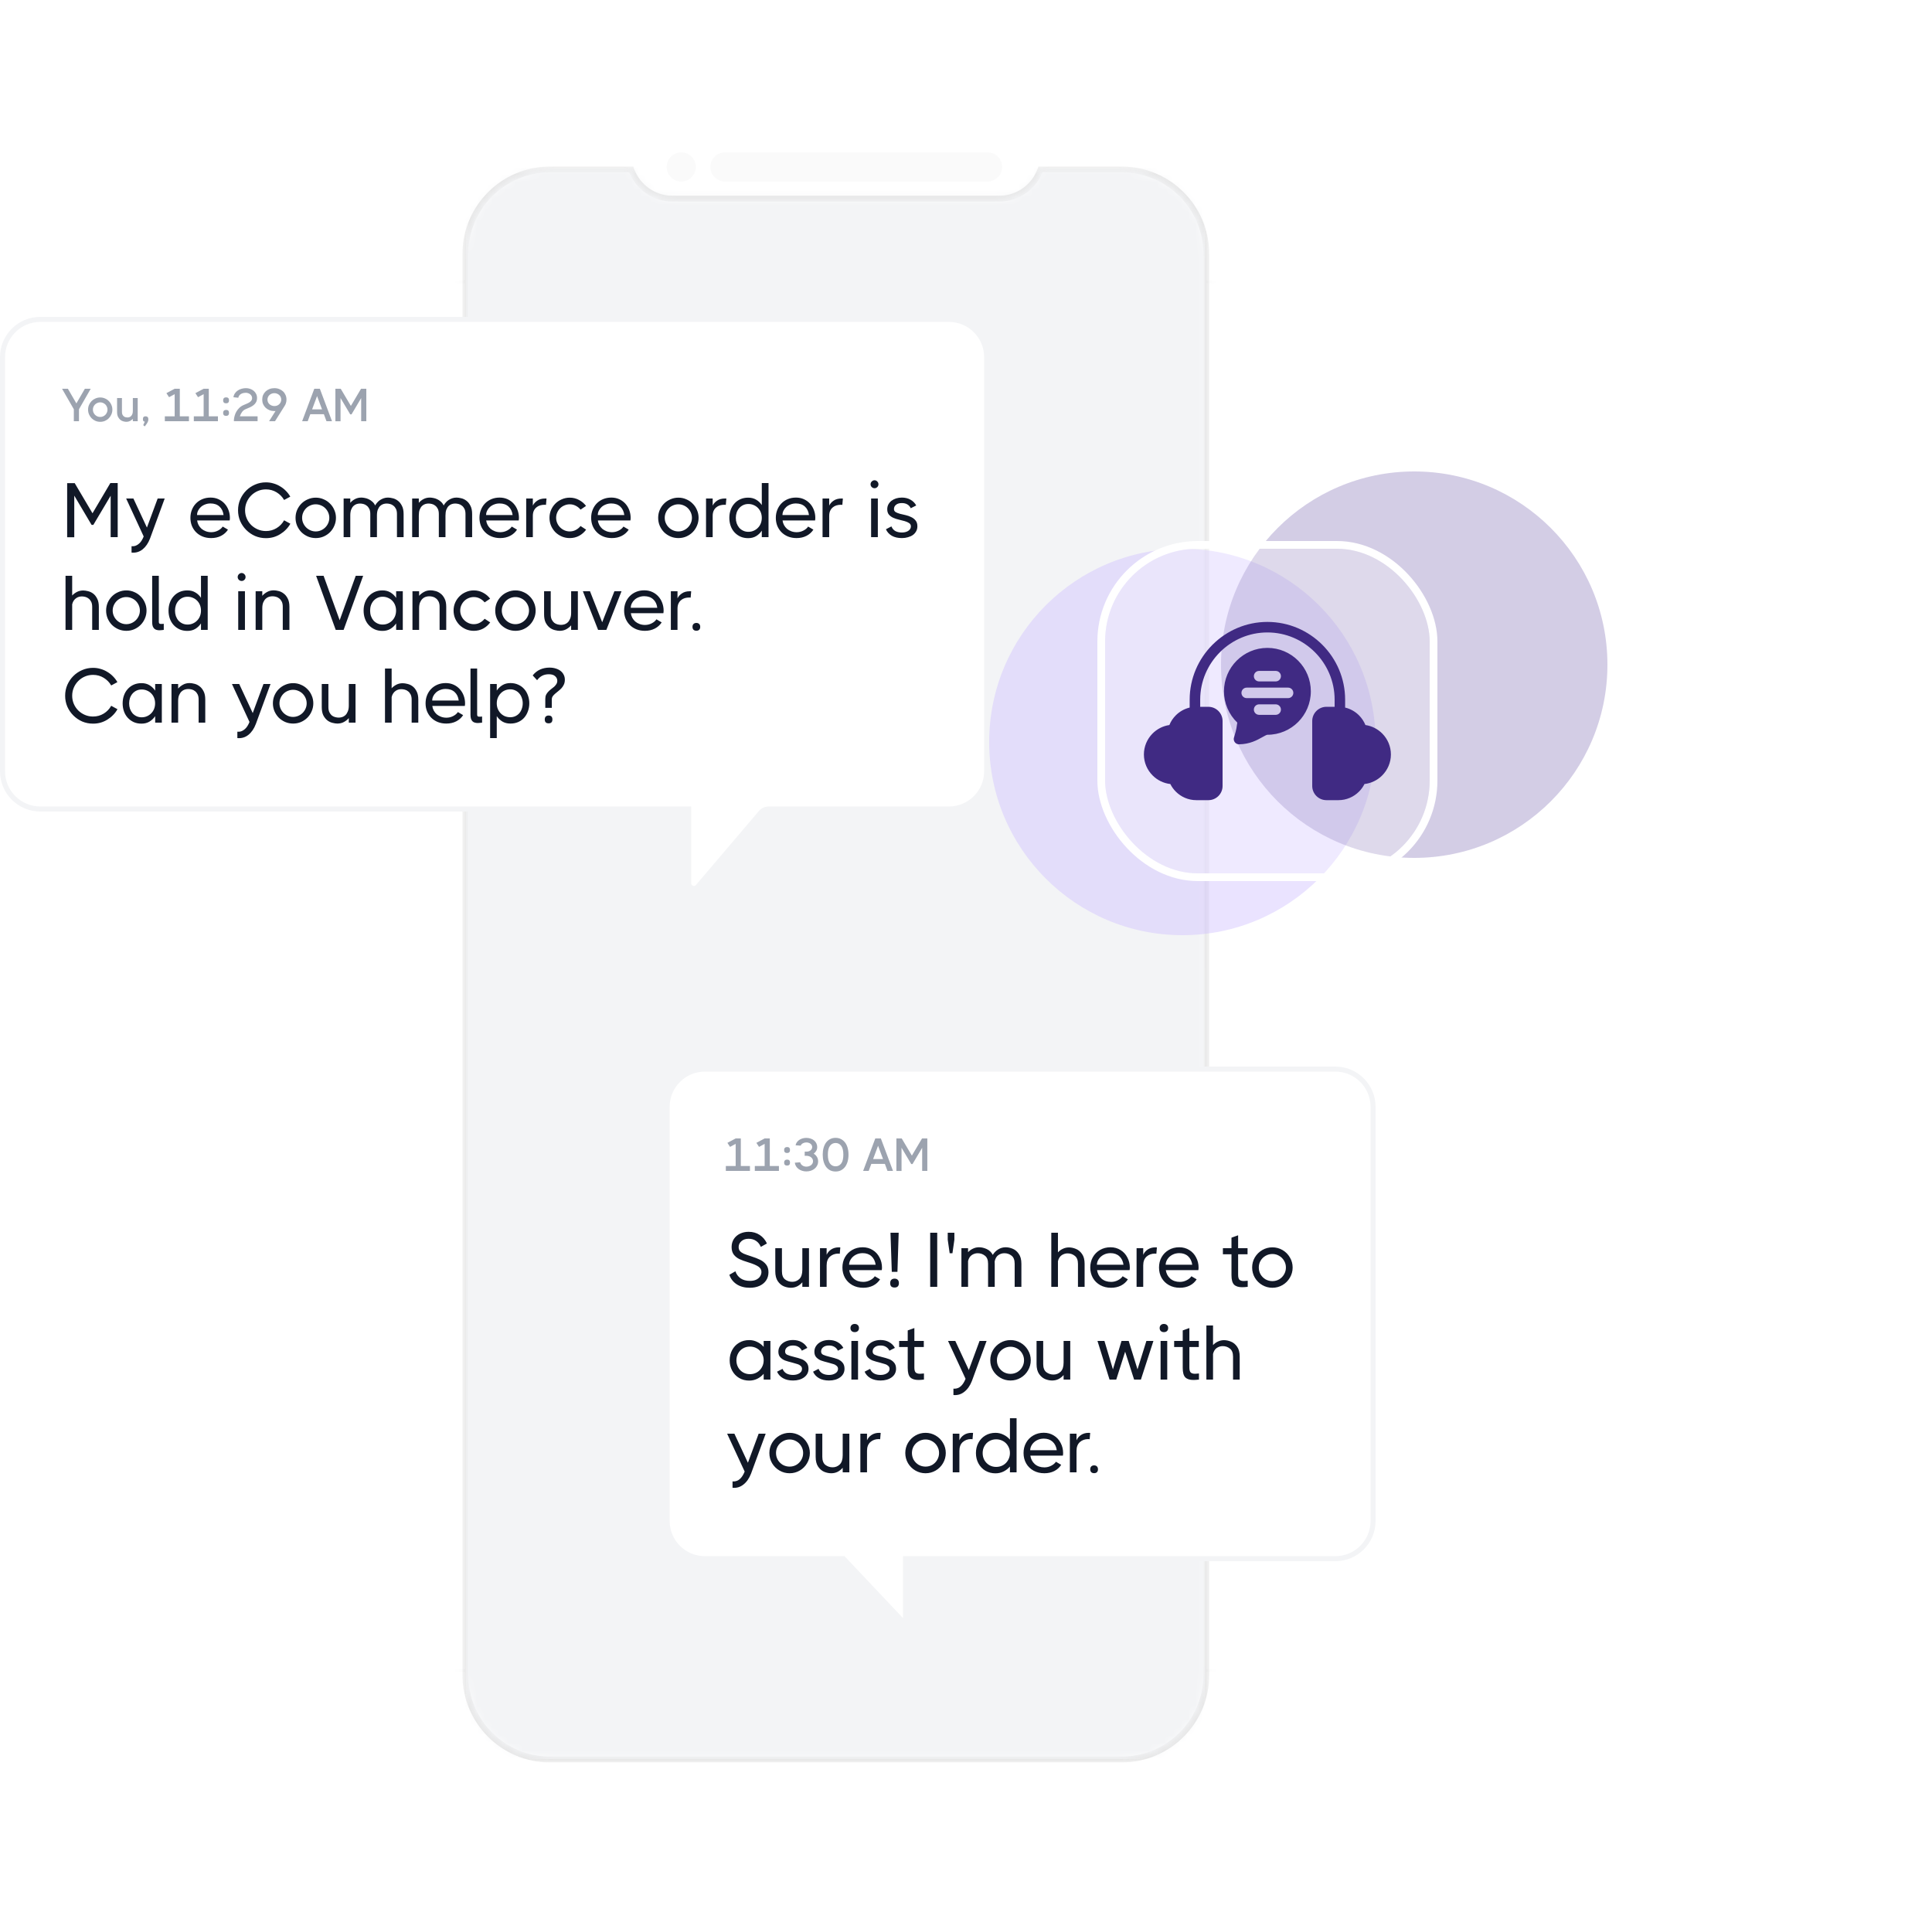 <svg width="250" height="247" viewBox="0 0 250 247" fill="none" xmlns="http://www.w3.org/2000/svg">
<g clip-path="url(#clip0_240_950)" filter="url(#filter0_d_240_950)">
<g filter="url(#filter1_i_240_950)">
<path fill-rule="evenodd" clip-rule="evenodd" d="M64.82 14C55.647 14 48.211 21.436 48.211 30.609V216.71C48.211 225.884 55.647 233.32 64.82 233.32H141.072C150.246 233.32 157.682 225.884 157.682 216.71V83.457H158.059C158.476 83.457 158.814 83.12 158.814 82.703V71.001C158.814 70.583 158.476 70.246 158.059 70.246H157.682V66.471H158.059C158.476 66.471 158.814 66.133 158.814 65.716V54.014C158.814 53.596 158.476 53.259 158.059 53.259H157.682V30.609C157.682 21.436 150.246 14 141.072 14H64.82Z" fill="white"/>
</g>
<g filter="url(#filter2_i_240_950)">
<path fill-rule="evenodd" clip-rule="evenodd" d="M82.94 23.06C83.982 23.06 84.827 22.215 84.827 21.172C84.827 20.13 83.982 19.285 82.94 19.285C81.897 19.285 81.052 20.13 81.052 21.172C81.052 22.215 81.897 23.06 82.94 23.06ZM88.602 19.285C87.56 19.285 86.715 20.13 86.715 21.172C86.715 22.215 87.56 23.06 88.602 23.06H122.576C123.618 23.06 124.463 22.215 124.463 21.172C124.463 20.13 123.618 19.285 122.576 19.285H88.602Z" fill="black" fill-opacity="0.02"/>
</g>
<g opacity="0.8">
<mask id="mask0_240_950" style="mask-type:alpha" maskUnits="userSpaceOnUse" x="54" y="21" width="98" height="208">
<g opacity="0.8">
<path opacity="0.8" d="M151.265 21.55H54.628V228.035H151.265V21.55Z" fill="white"/>
<path opacity="0.8" fill-rule="evenodd" clip-rule="evenodd" d="M76.467 21.927H65.953C59.907 21.927 55.005 26.828 55.005 32.874V216.71C55.005 222.756 59.907 227.657 65.953 227.657H139.94C145.986 227.657 150.887 222.756 150.887 216.71V32.874C150.887 26.828 145.986 21.927 139.94 21.927H129.425C128.648 24.126 126.551 25.702 124.086 25.702H81.807C79.342 25.702 77.244 24.126 76.467 21.927Z" fill="black"/>
</g>
</mask>
<g mask="url(#mask0_240_950)">
<path opacity="0.8" d="M76.467 21.927L76.823 21.802L76.734 21.55H76.467V21.927ZM129.426 21.927V21.55H129.159L129.07 21.802L129.426 21.927ZM65.953 22.305H76.467V21.55H65.953V22.305ZM55.383 32.874C55.383 27.037 60.116 22.305 65.953 22.305V21.55C59.699 21.55 54.628 26.62 54.628 32.874H55.383ZM55.383 216.71V32.874H54.628V216.71H55.383ZM65.953 227.28C60.116 227.28 55.383 222.548 55.383 216.71H54.628C54.628 222.965 59.699 228.035 65.953 228.035V227.28ZM139.94 227.28H65.953V228.035H139.94V227.28ZM150.51 216.71C150.51 222.548 145.778 227.28 139.94 227.28V228.035C146.195 228.035 151.265 222.965 151.265 216.71H150.51ZM150.51 32.874V216.71H151.265V32.874H150.51ZM139.94 22.305C145.778 22.305 150.51 27.037 150.51 32.874H151.265C151.265 26.62 146.195 21.55 139.94 21.55V22.305ZM129.426 22.305H139.94V21.55H129.426V22.305ZM129.07 21.802C128.344 23.855 126.386 25.325 124.086 25.325V26.08C126.716 26.08 128.953 24.398 129.782 22.053L129.07 21.802ZM124.086 25.325H81.807V26.08H124.086V25.325ZM81.807 25.325C79.507 25.325 77.549 23.855 76.823 21.802L76.111 22.053C76.94 24.398 79.177 26.08 81.807 26.08V25.325Z" fill="#C2C2C2"/>
<g opacity="0.2">
<path opacity="0.2" d="M55.005 36.272H48.211V36.649H55.005V36.272Z" fill="black"/>
<path opacity="0.2" d="M55.006 215.955H48.211V216.333H55.006V215.955Z" fill="black"/>
<path opacity="0.2" d="M157.682 36.272H150.887V36.65H157.682V36.272Z" fill="black"/>
<path opacity="0.2" d="M157.682 215.955H150.887V216.333H157.682V215.955Z" fill="black"/>
</g>
</g>
</g>
<mask id="mask1_240_950" style="mask-type:alpha" maskUnits="userSpaceOnUse" x="55" y="21" width="96" height="207">
<path fill-rule="evenodd" clip-rule="evenodd" d="M76.467 21.927H65.953C59.907 21.927 55.006 26.828 55.006 32.874L55.006 216.71C55.006 222.756 59.907 227.657 65.953 227.657H139.94C145.986 227.657 150.887 222.756 150.887 216.71V32.874C150.887 26.828 145.986 21.927 139.94 21.927H129.426C128.648 24.126 126.551 25.702 124.086 25.702L81.807 25.702C79.342 25.702 77.244 24.126 76.467 21.927Z" fill="#118BD6"/>
<path fill-rule="evenodd" clip-rule="evenodd" d="M76.467 21.927H65.953C59.907 21.927 55.006 26.828 55.006 32.874L55.006 216.71C55.006 222.756 59.907 227.657 65.953 227.657H139.94C145.986 227.657 150.887 222.756 150.887 216.71V32.874C150.887 26.828 145.986 21.927 139.94 21.927H129.426C128.648 24.126 126.551 25.702 124.086 25.702L81.807 25.702C79.342 25.702 77.244 24.126 76.467 21.927Z" fill="url(#paint0_linear_240_950)" fill-opacity="0.07"/>
</mask>
<g mask="url(#mask1_240_950)">
<rect x="55.074" y="21.721" width="95.651" height="205.886" fill="#F3F4F6"/>
</g>
</g>
<path d="M89.115 105V104.674H88.789H49.578H5.212C2.513 104.674 0.326 102.487 0.326 99.788V46.212C0.326 43.513 2.513 41.326 5.212 41.326H122.788C125.487 41.326 127.674 43.513 127.674 46.212V99.788C127.674 102.487 125.487 104.674 122.788 104.674H99.462C99.073 104.674 98.704 104.845 98.453 105.141L90.302 114.719C89.896 115.196 89.115 114.909 89.115 114.282V105Z" fill="white" stroke="#F3F4F6" stroke-width="0.651"/>
<path d="M11.97 66.41L14.28 62.5L14.32 62.52V62.5H15.23V69.5H14.32V64.14L12.08 67.91H11.85L9.61 64.13V69.51H8.69V62.51H9.61V62.52L9.66 62.5L11.97 66.41ZM17.262 64.5L19.012 68.26L20.402 64.5H21.312L19.413 69.68C19.179 70.287 18.859 70.753 18.453 71.08C18.046 71.407 17.569 71.547 17.023 71.5V70.67C17.229 70.69 17.413 70.667 17.573 70.6C17.739 70.533 17.886 70.44 18.012 70.32C18.146 70.2 18.259 70.06 18.352 69.9C18.446 69.747 18.526 69.583 18.593 69.41L16.323 64.5H17.262ZM27.249 64.38C27.623 64.38 27.963 64.45 28.269 64.59C28.576 64.73 28.839 64.92 29.059 65.16C29.279 65.4 29.449 65.68 29.569 66C29.689 66.32 29.749 66.657 29.749 67.01C29.749 67.077 29.746 67.133 29.739 67.18C29.739 67.227 29.733 67.28 29.719 67.34H25.509C25.536 67.553 25.599 67.753 25.699 67.94C25.799 68.12 25.926 68.28 26.079 68.42C26.239 68.553 26.426 68.66 26.639 68.74C26.853 68.82 27.086 68.86 27.339 68.86C27.646 68.86 27.936 68.79 28.209 68.65C28.483 68.51 28.686 68.337 28.819 68.13L29.499 68.53C29.279 68.87 28.983 69.137 28.609 69.33C28.236 69.523 27.806 69.62 27.319 69.62C26.919 69.62 26.553 69.553 26.219 69.42C25.893 69.287 25.613 69.103 25.379 68.87C25.146 68.637 24.963 68.36 24.829 68.04C24.703 67.72 24.639 67.373 24.639 67C24.639 66.627 24.703 66.283 24.829 65.97C24.956 65.65 25.133 65.373 25.359 65.14C25.593 64.9 25.869 64.713 26.189 64.58C26.509 64.447 26.863 64.38 27.249 64.38ZM28.929 66.64C28.869 66.173 28.693 65.807 28.399 65.54C28.106 65.273 27.719 65.14 27.239 65.14C26.986 65.14 26.753 65.183 26.539 65.27C26.326 65.35 26.143 65.46 25.989 65.6C25.836 65.74 25.716 65.9 25.629 66.08C25.543 66.26 25.499 66.447 25.499 66.64H28.929ZM30.803 66.02C30.803 65.52 30.896 65.053 31.083 64.62C31.276 64.18 31.536 63.797 31.863 63.47C32.19 63.143 32.57 62.887 33.003 62.7C33.443 62.507 33.913 62.41 34.413 62.41C34.753 62.41 35.076 62.457 35.383 62.55C35.696 62.637 35.986 62.763 36.253 62.93C36.526 63.09 36.773 63.283 36.993 63.51C37.22 63.737 37.41 63.987 37.563 64.26L36.763 64.69C36.53 64.283 36.206 63.953 35.793 63.7C35.38 63.447 34.92 63.32 34.413 63.32C34.04 63.32 33.69 63.39 33.363 63.53C33.036 63.67 32.75 63.863 32.503 64.11C32.256 64.357 32.063 64.643 31.923 64.97C31.783 65.297 31.713 65.647 31.713 66.02C31.713 66.393 31.783 66.743 31.923 67.07C32.063 67.397 32.256 67.683 32.503 67.93C32.75 68.17 33.036 68.36 33.363 68.5C33.69 68.64 34.04 68.71 34.413 68.71C34.92 68.71 35.38 68.583 35.793 68.33C36.206 68.077 36.53 67.74 36.763 67.32L37.573 67.76C37.42 68.04 37.23 68.293 37.003 68.52C36.783 68.747 36.536 68.943 36.263 69.11C35.996 69.277 35.706 69.407 35.393 69.5C35.08 69.587 34.753 69.63 34.413 69.63C33.913 69.63 33.443 69.537 33.003 69.35C32.57 69.157 32.19 68.897 31.863 68.57C31.536 68.243 31.276 67.863 31.083 67.43C30.896 66.99 30.803 66.52 30.803 66.02ZM40.863 69.62C40.503 69.62 40.163 69.553 39.843 69.42C39.523 69.28 39.243 69.093 39.003 68.86C38.77 68.62 38.583 68.34 38.443 68.02C38.309 67.7 38.243 67.36 38.243 67C38.243 66.64 38.309 66.303 38.443 65.99C38.583 65.67 38.77 65.393 39.003 65.16C39.243 64.92 39.523 64.733 39.843 64.6C40.163 64.46 40.503 64.39 40.863 64.39C41.223 64.39 41.559 64.46 41.873 64.6C42.193 64.733 42.469 64.92 42.703 65.16C42.943 65.393 43.13 65.67 43.263 65.99C43.403 66.303 43.473 66.64 43.473 67C43.473 67.36 43.403 67.7 43.263 68.02C43.13 68.34 42.943 68.62 42.703 68.86C42.469 69.093 42.193 69.28 41.873 69.42C41.559 69.553 41.223 69.62 40.863 69.62ZM40.853 68.76C41.093 68.76 41.319 68.713 41.533 68.62C41.746 68.527 41.933 68.4 42.093 68.24C42.253 68.08 42.38 67.893 42.473 67.68C42.566 67.467 42.613 67.24 42.613 67C42.613 66.76 42.566 66.533 42.473 66.32C42.38 66.107 42.253 65.92 42.093 65.76C41.933 65.6 41.746 65.477 41.533 65.39C41.319 65.297 41.093 65.25 40.853 65.25C40.613 65.25 40.386 65.297 40.173 65.39C39.959 65.477 39.773 65.6 39.613 65.76C39.453 65.92 39.326 66.107 39.233 66.32C39.139 66.533 39.093 66.76 39.093 67C39.093 67.24 39.139 67.467 39.233 67.68C39.326 67.893 39.453 68.08 39.613 68.24C39.773 68.4 39.959 68.527 40.173 68.62C40.386 68.713 40.613 68.76 40.853 68.76ZM52.226 69.5H51.366V66.51C51.366 66.237 51.323 66.013 51.236 65.84C51.15 65.667 51.04 65.53 50.906 65.43C50.78 65.323 50.636 65.25 50.476 65.21C50.316 65.17 50.166 65.15 50.026 65.15C49.886 65.15 49.743 65.173 49.596 65.22C49.45 65.267 49.313 65.35 49.186 65.47C49.066 65.59 48.966 65.75 48.886 65.95C48.813 66.15 48.776 66.403 48.776 66.71V69.5H47.916V66.51C47.916 66.237 47.873 66.013 47.786 65.84C47.7 65.667 47.59 65.53 47.456 65.43C47.33 65.323 47.186 65.25 47.026 65.21C46.866 65.17 46.716 65.15 46.576 65.15C46.436 65.15 46.293 65.173 46.146 65.22C46 65.267 45.863 65.35 45.736 65.47C45.616 65.59 45.516 65.75 45.436 65.95C45.363 66.15 45.326 66.403 45.326 66.71V69.5H44.466V64.5H45.326V65.06C45.486 64.867 45.686 64.707 45.926 64.58C46.173 64.447 46.45 64.38 46.756 64.38C46.89 64.38 47.036 64.397 47.196 64.43C47.363 64.457 47.53 64.51 47.696 64.59C47.863 64.663 48.02 64.767 48.166 64.9C48.32 65.027 48.446 65.193 48.546 65.4C48.613 65.273 48.7 65.15 48.806 65.03C48.913 64.903 49.036 64.793 49.176 64.7C49.323 64.607 49.48 64.53 49.646 64.47C49.82 64.41 50.006 64.38 50.206 64.38C50.386 64.38 50.593 64.41 50.826 64.47C51.06 64.523 51.28 64.63 51.486 64.79C51.693 64.943 51.866 65.16 52.006 65.44C52.153 65.713 52.226 66.07 52.226 66.51V69.5ZM61.094 69.5H60.234V66.51C60.234 66.237 60.19 66.013 60.104 65.84C60.017 65.667 59.907 65.53 59.774 65.43C59.647 65.323 59.504 65.25 59.344 65.21C59.184 65.17 59.034 65.15 58.894 65.15C58.754 65.15 58.61 65.173 58.464 65.22C58.317 65.267 58.18 65.35 58.054 65.47C57.934 65.59 57.834 65.75 57.754 65.95C57.68 66.15 57.644 66.403 57.644 66.71V69.5H56.784V66.51C56.784 66.237 56.74 66.013 56.654 65.84C56.567 65.667 56.457 65.53 56.324 65.43C56.197 65.323 56.054 65.25 55.894 65.21C55.734 65.17 55.584 65.15 55.444 65.15C55.304 65.15 55.16 65.173 55.014 65.22C54.867 65.267 54.73 65.35 54.604 65.47C54.484 65.59 54.384 65.75 54.304 65.95C54.23 66.15 54.194 66.403 54.194 66.71V69.5H53.334V64.5H54.194V65.06C54.354 64.867 54.554 64.707 54.794 64.58C55.04 64.447 55.317 64.38 55.624 64.38C55.757 64.38 55.904 64.397 56.064 64.43C56.23 64.457 56.397 64.51 56.564 64.59C56.73 64.663 56.887 64.767 57.034 64.9C57.187 65.027 57.314 65.193 57.414 65.4C57.48 65.273 57.567 65.15 57.674 65.03C57.78 64.903 57.904 64.793 58.044 64.7C58.19 64.607 58.347 64.53 58.514 64.47C58.687 64.41 58.874 64.38 59.074 64.38C59.254 64.38 59.46 64.41 59.694 64.47C59.927 64.523 60.147 64.63 60.354 64.79C60.56 64.943 60.734 65.16 60.874 65.44C61.02 65.713 61.094 66.07 61.094 66.51V69.5ZM64.652 64.38C65.025 64.38 65.365 64.45 65.672 64.59C65.978 64.73 66.242 64.92 66.462 65.16C66.682 65.4 66.852 65.68 66.972 66C67.092 66.32 67.152 66.657 67.152 67.01C67.152 67.077 67.148 67.133 67.142 67.18C67.142 67.227 67.135 67.28 67.122 67.34H62.912C62.938 67.553 63.002 67.753 63.102 67.94C63.202 68.12 63.328 68.28 63.482 68.42C63.642 68.553 63.828 68.66 64.042 68.74C64.255 68.82 64.488 68.86 64.742 68.86C65.048 68.86 65.338 68.79 65.612 68.65C65.885 68.51 66.088 68.337 66.222 68.13L66.902 68.53C66.682 68.87 66.385 69.137 66.012 69.33C65.638 69.523 65.208 69.62 64.722 69.62C64.322 69.62 63.955 69.553 63.622 69.42C63.295 69.287 63.015 69.103 62.782 68.87C62.548 68.637 62.365 68.36 62.232 68.04C62.105 67.72 62.042 67.373 62.042 67C62.042 66.627 62.105 66.283 62.232 65.97C62.358 65.65 62.535 65.373 62.762 65.14C62.995 64.9 63.272 64.713 63.592 64.58C63.912 64.447 64.265 64.38 64.652 64.38ZM66.332 66.64C66.272 66.173 66.095 65.807 65.802 65.54C65.508 65.273 65.122 65.14 64.642 65.14C64.388 65.14 64.155 65.183 63.942 65.27C63.728 65.35 63.545 65.46 63.392 65.6C63.238 65.74 63.118 65.9 63.032 66.08C62.945 66.26 62.902 66.447 62.902 66.64H66.332ZM70.649 65.33C70.615 65.317 70.582 65.31 70.549 65.31C70.522 65.31 70.492 65.31 70.459 65.31C70.265 65.31 70.075 65.337 69.889 65.39C69.709 65.443 69.549 65.53 69.409 65.65C69.269 65.763 69.155 65.913 69.069 66.1C68.989 66.28 68.949 66.5 68.949 66.76V69.5H68.089V64.5H68.949V65.42C69.062 65.173 69.252 64.96 69.519 64.78C69.785 64.593 70.129 64.5 70.549 64.5C70.575 64.5 70.602 64.5 70.629 64.5C70.655 64.5 70.685 64.503 70.719 64.51L70.649 65.33ZM75.844 68.53C75.604 68.863 75.301 69.13 74.934 69.33C74.567 69.523 74.164 69.62 73.724 69.62C73.364 69.62 73.024 69.553 72.704 69.42C72.384 69.28 72.104 69.093 71.864 68.86C71.631 68.62 71.444 68.34 71.304 68.02C71.171 67.7 71.104 67.36 71.104 67C71.104 66.64 71.171 66.303 71.304 65.99C71.444 65.67 71.631 65.393 71.864 65.16C72.104 64.92 72.384 64.733 72.704 64.6C73.024 64.46 73.364 64.39 73.724 64.39C74.157 64.39 74.558 64.49 74.924 64.69C75.291 64.883 75.594 65.14 75.834 65.46L75.124 65.94C74.951 65.727 74.744 65.56 74.504 65.44C74.264 65.313 74.004 65.25 73.724 65.25C73.484 65.25 73.257 65.297 73.044 65.39C72.831 65.477 72.644 65.6 72.484 65.76C72.324 65.92 72.198 66.107 72.104 66.32C72.011 66.533 71.964 66.76 71.964 67C71.964 67.24 72.011 67.467 72.104 67.68C72.198 67.893 72.324 68.08 72.484 68.24C72.644 68.4 72.831 68.527 73.044 68.62C73.257 68.713 73.484 68.76 73.724 68.76C74.011 68.76 74.271 68.697 74.504 68.57C74.744 68.443 74.951 68.273 75.124 68.06L75.844 68.53ZM79.105 64.38C79.478 64.38 79.818 64.45 80.125 64.59C80.431 64.73 80.695 64.92 80.915 65.16C81.135 65.4 81.305 65.68 81.425 66C81.545 66.32 81.605 66.657 81.605 67.01C81.605 67.077 81.602 67.133 81.595 67.18C81.595 67.227 81.588 67.28 81.575 67.34H77.365C77.391 67.553 77.455 67.753 77.555 67.94C77.655 68.12 77.781 68.28 77.935 68.42C78.095 68.553 78.281 68.66 78.495 68.74C78.708 68.82 78.942 68.86 79.195 68.86C79.501 68.86 79.791 68.79 80.065 68.65C80.338 68.51 80.541 68.337 80.675 68.13L81.355 68.53C81.135 68.87 80.838 69.137 80.465 69.33C80.091 69.523 79.662 69.62 79.175 69.62C78.775 69.62 78.408 69.553 78.075 69.42C77.748 69.287 77.468 69.103 77.235 68.87C77.001 68.637 76.818 68.36 76.685 68.04C76.558 67.72 76.495 67.373 76.495 67C76.495 66.627 76.558 66.283 76.685 65.97C76.811 65.65 76.988 65.373 77.215 65.14C77.448 64.9 77.725 64.713 78.045 64.58C78.365 64.447 78.718 64.38 79.105 64.38ZM80.785 66.64C80.725 66.173 80.548 65.807 80.255 65.54C79.962 65.273 79.575 65.14 79.095 65.14C78.841 65.14 78.608 65.183 78.395 65.27C78.181 65.35 77.998 65.46 77.845 65.6C77.692 65.74 77.572 65.9 77.485 66.08C77.398 66.26 77.355 66.447 77.355 66.64H80.785ZM87.787 69.62C87.427 69.62 87.087 69.553 86.767 69.42C86.447 69.28 86.167 69.093 85.927 68.86C85.693 68.62 85.507 68.34 85.367 68.02C85.233 67.7 85.167 67.36 85.167 67C85.167 66.64 85.233 66.303 85.367 65.99C85.507 65.67 85.693 65.393 85.927 65.16C86.167 64.92 86.447 64.733 86.767 64.6C87.087 64.46 87.427 64.39 87.787 64.39C88.147 64.39 88.483 64.46 88.797 64.6C89.117 64.733 89.393 64.92 89.627 65.16C89.867 65.393 90.053 65.67 90.187 65.99C90.327 66.303 90.397 66.64 90.397 67C90.397 67.36 90.327 67.7 90.187 68.02C90.053 68.34 89.867 68.62 89.627 68.86C89.393 69.093 89.117 69.28 88.797 69.42C88.483 69.553 88.147 69.62 87.787 69.62ZM87.777 68.76C88.017 68.76 88.243 68.713 88.457 68.62C88.67 68.527 88.857 68.4 89.017 68.24C89.177 68.08 89.303 67.893 89.397 67.68C89.49 67.467 89.537 67.24 89.537 67C89.537 66.76 89.49 66.533 89.397 66.32C89.303 66.107 89.177 65.92 89.017 65.76C88.857 65.6 88.67 65.477 88.457 65.39C88.243 65.297 88.017 65.25 87.777 65.25C87.537 65.25 87.31 65.297 87.097 65.39C86.883 65.477 86.697 65.6 86.537 65.76C86.377 65.92 86.25 66.107 86.157 66.32C86.063 66.533 86.017 66.76 86.017 67C86.017 67.24 86.063 67.467 86.157 67.68C86.25 67.893 86.377 68.08 86.537 68.24C86.697 68.4 86.883 68.527 87.097 68.62C87.31 68.713 87.537 68.76 87.777 68.76ZM93.92 65.33C93.887 65.317 93.854 65.31 93.82 65.31C93.794 65.31 93.764 65.31 93.73 65.31C93.537 65.31 93.347 65.337 93.16 65.39C92.98 65.443 92.82 65.53 92.68 65.65C92.54 65.763 92.427 65.913 92.34 66.1C92.26 66.28 92.22 66.5 92.22 66.76V69.5H91.36V64.5H92.22V65.42C92.334 65.173 92.524 64.96 92.79 64.78C93.057 64.593 93.4 64.5 93.82 64.5C93.847 64.5 93.874 64.5 93.9 64.5C93.927 64.5 93.957 64.503 93.99 64.51L93.92 65.33ZM99.446 69.5H98.576V68.66C98.389 68.947 98.149 69.18 97.856 69.36C97.562 69.54 97.216 69.63 96.816 69.63C96.442 69.63 96.106 69.563 95.806 69.43C95.506 69.29 95.249 69.103 95.036 68.87C94.822 68.637 94.659 68.36 94.546 68.04C94.432 67.72 94.376 67.377 94.376 67.01C94.376 66.637 94.432 66.293 94.546 65.98C94.659 65.66 94.822 65.383 95.036 65.15C95.249 64.91 95.506 64.723 95.806 64.59C96.106 64.457 96.442 64.39 96.816 64.39C97.216 64.39 97.562 64.48 97.856 64.66C98.149 64.833 98.389 65.063 98.576 65.35V62.5H99.446V69.5ZM96.836 68.81C97.089 68.81 97.319 68.763 97.526 68.67C97.739 68.577 97.922 68.45 98.076 68.29C98.236 68.13 98.359 67.94 98.446 67.72C98.532 67.5 98.576 67.26 98.576 67C98.576 66.747 98.532 66.51 98.446 66.29C98.359 66.07 98.236 65.88 98.076 65.72C97.922 65.56 97.739 65.437 97.526 65.35C97.319 65.257 97.089 65.21 96.836 65.21C96.596 65.21 96.376 65.257 96.176 65.35C95.976 65.443 95.802 65.573 95.656 65.74C95.516 65.9 95.406 66.09 95.326 66.31C95.252 66.53 95.216 66.763 95.216 67.01C95.216 67.257 95.252 67.49 95.326 67.71C95.406 67.93 95.516 68.123 95.656 68.29C95.802 68.45 95.976 68.577 96.176 68.67C96.376 68.763 96.596 68.81 96.836 68.81ZM103.001 64.38C103.375 64.38 103.715 64.45 104.021 64.59C104.328 64.73 104.591 64.92 104.811 65.16C105.031 65.4 105.201 65.68 105.321 66C105.441 66.32 105.501 66.657 105.501 67.01C105.501 67.077 105.498 67.133 105.491 67.18C105.491 67.227 105.485 67.28 105.471 67.34H101.261C101.288 67.553 101.351 67.753 101.451 67.94C101.551 68.12 101.678 68.28 101.831 68.42C101.991 68.553 102.178 68.66 102.391 68.74C102.605 68.82 102.838 68.86 103.091 68.86C103.398 68.86 103.688 68.79 103.961 68.65C104.235 68.51 104.438 68.337 104.571 68.13L105.251 68.53C105.031 68.87 104.735 69.137 104.361 69.33C103.988 69.523 103.558 69.62 103.071 69.62C102.671 69.62 102.305 69.553 101.971 69.42C101.645 69.287 101.365 69.103 101.131 68.87C100.898 68.637 100.715 68.36 100.581 68.04C100.455 67.72 100.391 67.373 100.391 67C100.391 66.627 100.455 66.283 100.581 65.97C100.708 65.65 100.885 65.373 101.111 65.14C101.345 64.9 101.621 64.713 101.941 64.58C102.261 64.447 102.615 64.38 103.001 64.38ZM104.681 66.64C104.621 66.173 104.445 65.807 104.151 65.54C103.858 65.273 103.471 65.14 102.991 65.14C102.738 65.14 102.505 65.183 102.291 65.27C102.078 65.35 101.895 65.46 101.741 65.6C101.588 65.74 101.468 65.9 101.381 66.08C101.295 66.26 101.251 66.447 101.251 66.64H104.681ZM108.998 65.33C108.965 65.317 108.932 65.31 108.898 65.31C108.872 65.31 108.842 65.31 108.808 65.31C108.615 65.31 108.425 65.337 108.238 65.39C108.058 65.443 107.898 65.53 107.758 65.65C107.618 65.763 107.505 65.913 107.418 66.1C107.338 66.28 107.298 66.5 107.298 66.76V69.5H106.438V64.5H107.298V65.42C107.412 65.173 107.602 64.96 107.868 64.78C108.135 64.593 108.478 64.5 108.898 64.5C108.925 64.5 108.952 64.5 108.978 64.5C109.005 64.5 109.035 64.503 109.068 64.51L108.998 65.33ZM113.161 63.17C113.028 63.17 112.908 63.12 112.801 63.02C112.701 62.92 112.651 62.8 112.651 62.66C112.651 62.52 112.701 62.4 112.801 62.3C112.908 62.193 113.028 62.14 113.161 62.14C113.301 62.14 113.421 62.193 113.521 62.3C113.621 62.4 113.671 62.52 113.671 62.66C113.671 62.8 113.621 62.92 113.521 63.02C113.421 63.12 113.301 63.17 113.161 63.17ZM112.721 64.5H113.591V69.5H112.721V64.5ZM115.679 65.87C115.679 66.037 115.752 66.167 115.899 66.26C116.052 66.347 116.239 66.42 116.459 66.48C116.686 66.533 116.929 66.59 117.189 66.65C117.456 66.71 117.699 66.797 117.919 66.91C118.146 67.017 118.332 67.163 118.479 67.35C118.632 67.53 118.709 67.78 118.709 68.1C118.709 68.34 118.656 68.553 118.549 68.74C118.449 68.927 118.309 69.087 118.129 69.22C117.949 69.347 117.736 69.443 117.489 69.51C117.249 69.583 116.989 69.62 116.709 69.62C116.189 69.62 115.752 69.52 115.399 69.32C115.046 69.113 114.792 68.833 114.639 68.48L115.349 68.11C115.462 68.39 115.636 68.593 115.869 68.72C116.109 68.84 116.389 68.9 116.709 68.9C116.856 68.9 116.999 68.883 117.139 68.85C117.279 68.817 117.402 68.767 117.509 68.7C117.616 68.633 117.702 68.55 117.769 68.45C117.836 68.35 117.869 68.237 117.869 68.11C117.869 67.923 117.792 67.78 117.639 67.68C117.492 67.58 117.306 67.497 117.079 67.43C116.852 67.363 116.606 67.3 116.339 67.24C116.072 67.18 115.826 67.1 115.599 67C115.372 66.9 115.182 66.763 115.029 66.59C114.882 66.417 114.809 66.183 114.809 65.89C114.809 65.663 114.856 65.46 114.949 65.28C115.049 65.093 115.182 64.933 115.349 64.8C115.522 64.667 115.722 64.563 115.949 64.49C116.182 64.417 116.432 64.38 116.699 64.38C117.119 64.38 117.489 64.47 117.809 64.65C118.136 64.83 118.386 65.08 118.559 65.4L117.849 65.76C117.756 65.547 117.612 65.383 117.419 65.27C117.226 65.15 116.986 65.09 116.699 65.09C116.379 65.09 116.129 65.163 115.949 65.31C115.769 65.45 115.679 65.637 115.679 65.87ZM8.48 74.5H9.34V77.05C9.507 76.87 9.71 76.717 9.95 76.59C10.197 76.463 10.47 76.4 10.77 76.4C10.95 76.4 11.157 76.43 11.39 76.49C11.623 76.543 11.843 76.647 12.05 76.8C12.257 76.953 12.43 77.17 12.57 77.45C12.717 77.723 12.79 78.077 12.79 78.51V81.5H11.93V78.53C11.93 78.257 11.887 78.033 11.8 77.86C11.713 77.687 11.603 77.55 11.47 77.45C11.343 77.343 11.2 77.27 11.04 77.23C10.88 77.19 10.73 77.17 10.59 77.17C10.47 77.17 10.347 77.187 10.22 77.22C10.093 77.253 9.973 77.31 9.86 77.39C9.747 77.463 9.643 77.567 9.55 77.7C9.457 77.827 9.387 77.99 9.34 78.19V81.5H8.48V74.5ZM16.351 81.62C15.991 81.62 15.651 81.553 15.331 81.42C15.011 81.28 14.731 81.093 14.491 80.86C14.258 80.62 14.071 80.34 13.931 80.02C13.798 79.7 13.731 79.36 13.731 79C13.731 78.64 13.798 78.303 13.931 77.99C14.071 77.67 14.258 77.393 14.491 77.16C14.731 76.92 15.011 76.733 15.331 76.6C15.651 76.46 15.991 76.39 16.351 76.39C16.711 76.39 17.048 76.46 17.361 76.6C17.681 76.733 17.958 76.92 18.191 77.16C18.431 77.393 18.618 77.67 18.751 77.99C18.891 78.303 18.961 78.64 18.961 79C18.961 79.36 18.891 79.7 18.751 80.02C18.618 80.34 18.431 80.62 18.191 80.86C17.958 81.093 17.681 81.28 17.361 81.42C17.048 81.553 16.711 81.62 16.351 81.62ZM16.341 80.76C16.581 80.76 16.808 80.713 17.021 80.62C17.235 80.527 17.421 80.4 17.581 80.24C17.741 80.08 17.868 79.893 17.961 79.68C18.055 79.467 18.101 79.24 18.101 79C18.101 78.76 18.055 78.533 17.961 78.32C17.868 78.107 17.741 77.92 17.581 77.76C17.421 77.6 17.235 77.477 17.021 77.39C16.808 77.297 16.581 77.25 16.341 77.25C16.101 77.25 15.874 77.297 15.661 77.39C15.448 77.477 15.261 77.6 15.101 77.76C14.941 77.92 14.815 78.107 14.721 78.32C14.628 78.533 14.581 78.76 14.581 79C14.581 79.24 14.628 79.467 14.721 79.68C14.815 79.893 14.941 80.08 15.101 80.24C15.261 80.4 15.448 80.527 15.661 80.62C15.874 80.713 16.101 80.76 16.341 80.76ZM21.191 81.5C21.098 81.513 21.004 81.523 20.911 81.53C20.818 81.543 20.728 81.55 20.641 81.55C20.508 81.55 20.381 81.533 20.261 81.5C20.148 81.473 20.048 81.42 19.961 81.34C19.881 81.26 19.814 81.153 19.761 81.02C19.714 80.88 19.691 80.703 19.691 80.49V74.5H20.551V80.44C20.551 80.607 20.604 80.7 20.711 80.72C20.818 80.74 20.978 80.737 21.191 80.71V81.5ZM26.877 81.5H26.007V80.66C25.821 80.947 25.581 81.18 25.287 81.36C24.994 81.54 24.647 81.63 24.247 81.63C23.874 81.63 23.537 81.563 23.237 81.43C22.937 81.29 22.681 81.103 22.467 80.87C22.254 80.637 22.091 80.36 21.977 80.04C21.864 79.72 21.807 79.377 21.807 79.01C21.807 78.637 21.864 78.293 21.977 77.98C22.091 77.66 22.254 77.383 22.467 77.15C22.681 76.91 22.937 76.723 23.237 76.59C23.537 76.457 23.874 76.39 24.247 76.39C24.647 76.39 24.994 76.48 25.287 76.66C25.581 76.833 25.821 77.063 26.007 77.35V74.5H26.877V81.5ZM24.267 80.81C24.521 80.81 24.751 80.763 24.957 80.67C25.171 80.577 25.354 80.45 25.507 80.29C25.667 80.13 25.791 79.94 25.877 79.72C25.964 79.5 26.007 79.26 26.007 79C26.007 78.747 25.964 78.51 25.877 78.29C25.791 78.07 25.667 77.88 25.507 77.72C25.354 77.56 25.171 77.437 24.957 77.35C24.751 77.257 24.521 77.21 24.267 77.21C24.027 77.21 23.807 77.257 23.607 77.35C23.407 77.443 23.234 77.573 23.087 77.74C22.947 77.9 22.837 78.09 22.757 78.31C22.684 78.53 22.647 78.763 22.647 79.01C22.647 79.257 22.684 79.49 22.757 79.71C22.837 79.93 22.947 80.123 23.087 80.29C23.234 80.45 23.407 80.577 23.607 80.67C23.807 80.763 24.027 80.81 24.267 80.81ZM31.266 75.17C31.133 75.17 31.013 75.12 30.906 75.02C30.806 74.92 30.756 74.8 30.756 74.66C30.756 74.52 30.806 74.4 30.906 74.3C31.013 74.193 31.133 74.14 31.266 74.14C31.406 74.14 31.526 74.193 31.626 74.3C31.726 74.4 31.776 74.52 31.776 74.66C31.776 74.8 31.726 74.92 31.626 75.02C31.526 75.12 31.406 75.17 31.266 75.17ZM30.826 76.5H31.696V81.5H30.826V76.5ZM37.45 81.5H36.59V78.51C36.59 78.237 36.546 78.013 36.46 77.84C36.373 77.667 36.263 77.53 36.13 77.43C36.003 77.323 35.86 77.25 35.7 77.21C35.54 77.17 35.39 77.15 35.25 77.15C35.11 77.15 34.96 77.173 34.8 77.22C34.646 77.267 34.506 77.35 34.38 77.47C34.253 77.59 34.146 77.75 34.06 77.95C33.98 78.15 33.94 78.403 33.94 78.71V81.5H33.08V76.5H33.94V77.09C34.106 76.897 34.316 76.73 34.57 76.59C34.823 76.45 35.106 76.38 35.42 76.38C35.6 76.38 35.806 76.41 36.04 76.47C36.273 76.523 36.493 76.63 36.7 76.79C36.913 76.943 37.09 77.16 37.23 77.44C37.376 77.713 37.45 78.07 37.45 78.51V81.5ZM40.903 74.5H41.873L43.953 80.25L46.033 74.5H46.993L44.463 81.5H43.443L40.903 74.5ZM51.261 80.66C51.068 80.947 50.825 81.18 50.532 81.36C50.238 81.54 49.892 81.63 49.492 81.63C49.118 81.63 48.782 81.563 48.481 81.43C48.181 81.29 47.925 81.103 47.712 80.87C47.498 80.637 47.335 80.36 47.221 80.04C47.108 79.72 47.051 79.377 47.051 79.01C47.051 78.637 47.108 78.293 47.221 77.98C47.335 77.66 47.498 77.383 47.712 77.15C47.925 76.91 48.181 76.723 48.481 76.59C48.782 76.457 49.118 76.39 49.492 76.39C49.892 76.39 50.238 76.48 50.532 76.66C50.825 76.84 51.068 77.073 51.261 77.36V76.5H52.121V81.5H51.261V80.66ZM49.511 80.81C49.765 80.81 49.995 80.763 50.202 80.67C50.415 80.577 50.598 80.45 50.752 80.29C50.911 80.13 51.035 79.94 51.121 79.72C51.208 79.5 51.252 79.26 51.252 79C51.252 78.747 51.208 78.51 51.121 78.29C51.035 78.07 50.911 77.88 50.752 77.72C50.598 77.56 50.415 77.437 50.202 77.35C49.995 77.257 49.765 77.21 49.511 77.21C49.272 77.21 49.051 77.257 48.852 77.35C48.651 77.443 48.478 77.573 48.331 77.74C48.191 77.9 48.081 78.09 48.002 78.31C47.928 78.53 47.892 78.763 47.892 79.01C47.892 79.257 47.928 79.49 48.002 79.71C48.081 79.93 48.191 80.123 48.331 80.29C48.478 80.45 48.651 80.577 48.852 80.67C49.051 80.763 49.272 80.81 49.511 80.81ZM57.743 81.5H56.883V78.51C56.883 78.237 56.839 78.013 56.753 77.84C56.666 77.667 56.556 77.53 56.423 77.43C56.296 77.323 56.153 77.25 55.993 77.21C55.833 77.17 55.683 77.15 55.543 77.15C55.403 77.15 55.253 77.173 55.093 77.22C54.939 77.267 54.799 77.35 54.673 77.47C54.546 77.59 54.439 77.75 54.353 77.95C54.273 78.15 54.233 78.403 54.233 78.71V81.5H53.373V76.5H54.233V77.09C54.399 76.897 54.609 76.73 54.863 76.59C55.116 76.45 55.399 76.38 55.713 76.38C55.893 76.38 56.099 76.41 56.333 76.47C56.566 76.523 56.786 76.63 56.993 76.79C57.206 76.943 57.383 77.16 57.523 77.44C57.669 77.713 57.743 78.07 57.743 78.51V81.5ZM63.432 80.53C63.192 80.863 62.889 81.13 62.522 81.33C62.155 81.523 61.752 81.62 61.312 81.62C60.952 81.62 60.612 81.553 60.292 81.42C59.972 81.28 59.692 81.093 59.452 80.86C59.219 80.62 59.032 80.34 58.892 80.02C58.759 79.7 58.692 79.36 58.692 79C58.692 78.64 58.759 78.303 58.892 77.99C59.032 77.67 59.219 77.393 59.452 77.16C59.692 76.92 59.972 76.733 60.292 76.6C60.612 76.46 60.952 76.39 61.312 76.39C61.745 76.39 62.145 76.49 62.512 76.69C62.879 76.883 63.182 77.14 63.422 77.46L62.712 77.94C62.539 77.727 62.332 77.56 62.092 77.44C61.852 77.313 61.592 77.25 61.312 77.25C61.072 77.25 60.845 77.297 60.632 77.39C60.419 77.477 60.232 77.6 60.072 77.76C59.912 77.92 59.785 78.107 59.692 78.32C59.599 78.533 59.552 78.76 59.552 79C59.552 79.24 59.599 79.467 59.692 79.68C59.785 79.893 59.912 80.08 60.072 80.24C60.232 80.4 60.419 80.527 60.632 80.62C60.845 80.713 61.072 80.76 61.312 80.76C61.599 80.76 61.859 80.697 62.092 80.57C62.332 80.443 62.539 80.273 62.712 80.06L63.432 80.53ZM66.703 81.62C66.343 81.62 66.003 81.553 65.683 81.42C65.363 81.28 65.083 81.093 64.843 80.86C64.609 80.62 64.423 80.34 64.283 80.02C64.149 79.7 64.083 79.36 64.083 79C64.083 78.64 64.149 78.303 64.283 77.99C64.423 77.67 64.609 77.393 64.843 77.16C65.083 76.92 65.363 76.733 65.683 76.6C66.003 76.46 66.343 76.39 66.703 76.39C67.063 76.39 67.399 76.46 67.713 76.6C68.033 76.733 68.309 76.92 68.543 77.16C68.783 77.393 68.969 77.67 69.103 77.99C69.243 78.303 69.313 78.64 69.313 79C69.313 79.36 69.243 79.7 69.103 80.02C68.969 80.34 68.783 80.62 68.543 80.86C68.309 81.093 68.033 81.28 67.713 81.42C67.399 81.553 67.063 81.62 66.703 81.62ZM66.693 80.76C66.933 80.76 67.159 80.713 67.373 80.62C67.586 80.527 67.773 80.4 67.933 80.24C68.093 80.08 68.219 79.893 68.313 79.68C68.406 79.467 68.453 79.24 68.453 79C68.453 78.76 68.406 78.533 68.313 78.32C68.219 78.107 68.093 77.92 67.933 77.76C67.773 77.6 67.586 77.477 67.373 77.39C67.159 77.297 66.933 77.25 66.693 77.25C66.453 77.25 66.226 77.297 66.013 77.39C65.799 77.477 65.613 77.6 65.453 77.76C65.293 77.92 65.166 78.107 65.073 78.32C64.979 78.533 64.933 78.76 64.933 79C64.933 79.24 64.979 79.467 65.073 79.68C65.166 79.893 65.293 80.08 65.453 80.24C65.613 80.4 65.799 80.527 66.013 80.62C66.226 80.713 66.453 80.76 66.693 80.76ZM70.405 76.5H71.265V79.49C71.265 79.757 71.308 79.98 71.395 80.16C71.481 80.333 71.588 80.473 71.715 80.58C71.848 80.68 71.995 80.75 72.155 80.79C72.315 80.83 72.465 80.85 72.605 80.85C72.745 80.85 72.891 80.827 73.045 80.78C73.198 80.733 73.338 80.65 73.465 80.53C73.591 80.41 73.695 80.25 73.775 80.05C73.862 79.85 73.905 79.597 73.905 79.29V76.5H74.775V81.5H73.905V80.91C73.745 81.103 73.538 81.27 73.285 81.41C73.031 81.55 72.745 81.62 72.425 81.62C72.245 81.62 72.038 81.59 71.805 81.53C71.572 81.477 71.352 81.373 71.145 81.22C70.938 81.06 70.761 80.843 70.615 80.57C70.475 80.29 70.405 79.93 70.405 79.49V76.5ZM75.424 76.5H76.344L77.924 80.51L79.504 76.5H80.424L78.464 81.5H77.394L75.424 76.5ZM83.372 76.38C83.746 76.38 84.086 76.45 84.392 76.59C84.699 76.73 84.962 76.92 85.182 77.16C85.402 77.4 85.572 77.68 85.692 78C85.812 78.32 85.872 78.657 85.872 79.01C85.872 79.077 85.869 79.133 85.862 79.18C85.862 79.227 85.856 79.28 85.842 79.34H81.632C81.659 79.553 81.722 79.753 81.822 79.94C81.922 80.12 82.049 80.28 82.202 80.42C82.362 80.553 82.549 80.66 82.762 80.74C82.976 80.82 83.209 80.86 83.462 80.86C83.769 80.86 84.059 80.79 84.332 80.65C84.606 80.51 84.809 80.337 84.942 80.13L85.622 80.53C85.402 80.87 85.106 81.137 84.732 81.33C84.359 81.523 83.929 81.62 83.442 81.62C83.042 81.62 82.676 81.553 82.342 81.42C82.016 81.287 81.736 81.103 81.502 80.87C81.269 80.637 81.086 80.36 80.952 80.04C80.826 79.72 80.762 79.373 80.762 79C80.762 78.627 80.826 78.283 80.952 77.97C81.079 77.65 81.256 77.373 81.482 77.14C81.716 76.9 81.992 76.713 82.312 76.58C82.632 76.447 82.986 76.38 83.372 76.38ZM85.052 78.64C84.992 78.173 84.816 77.807 84.522 77.54C84.229 77.273 83.842 77.14 83.362 77.14C83.109 77.14 82.876 77.183 82.662 77.27C82.449 77.35 82.266 77.46 82.112 77.6C81.959 77.74 81.839 77.9 81.752 78.08C81.666 78.26 81.622 78.447 81.622 78.64H85.052ZM89.369 77.33C89.336 77.317 89.303 77.31 89.269 77.31C89.243 77.31 89.213 77.31 89.179 77.31C88.986 77.31 88.796 77.337 88.609 77.39C88.429 77.443 88.269 77.53 88.129 77.65C87.989 77.763 87.876 77.913 87.789 78.1C87.709 78.28 87.669 78.5 87.669 78.76V81.5H86.809V76.5H87.669V77.42C87.783 77.173 87.973 76.96 88.239 76.78C88.506 76.593 88.849 76.5 89.269 76.5C89.296 76.5 89.323 76.5 89.349 76.5C89.376 76.5 89.406 76.503 89.439 76.51L89.369 77.33ZM89.608 81.11C89.608 80.95 89.651 80.827 89.738 80.74C89.831 80.647 89.954 80.6 90.108 80.6C90.268 80.6 90.391 80.647 90.478 80.74C90.564 80.827 90.608 80.95 90.608 81.11C90.608 81.263 90.564 81.387 90.478 81.48C90.391 81.567 90.268 81.61 90.108 81.61C89.954 81.61 89.831 81.567 89.738 81.48C89.651 81.387 89.608 81.263 89.608 81.11ZM8.43 90.02C8.43 89.52 8.523 89.053 8.71 88.62C8.903 88.18 9.163 87.797 9.49 87.47C9.817 87.143 10.197 86.887 10.63 86.7C11.07 86.507 11.54 86.41 12.04 86.41C12.38 86.41 12.703 86.457 13.01 86.55C13.323 86.637 13.613 86.763 13.88 86.93C14.153 87.09 14.4 87.283 14.62 87.51C14.847 87.737 15.037 87.987 15.19 88.26L14.39 88.69C14.157 88.283 13.833 87.953 13.42 87.7C13.007 87.447 12.547 87.32 12.04 87.32C11.667 87.32 11.317 87.39 10.99 87.53C10.663 87.67 10.377 87.863 10.13 88.11C9.883 88.357 9.69 88.643 9.55 88.97C9.41 89.297 9.34 89.647 9.34 90.02C9.34 90.393 9.41 90.743 9.55 91.07C9.69 91.397 9.883 91.683 10.13 91.93C10.377 92.17 10.663 92.36 10.99 92.5C11.317 92.64 11.667 92.71 12.04 92.71C12.547 92.71 13.007 92.583 13.42 92.33C13.833 92.077 14.157 91.74 14.39 91.32L15.2 91.76C15.047 92.04 14.857 92.293 14.63 92.52C14.41 92.747 14.163 92.943 13.89 93.11C13.623 93.277 13.333 93.407 13.02 93.5C12.707 93.587 12.38 93.63 12.04 93.63C11.54 93.63 11.07 93.537 10.63 93.35C10.197 93.157 9.817 92.897 9.49 92.57C9.163 92.243 8.903 91.863 8.71 91.43C8.523 90.99 8.43 90.52 8.43 90.02ZM20.08 92.66C19.887 92.947 19.643 93.18 19.35 93.36C19.056 93.54 18.71 93.63 18.31 93.63C17.936 93.63 17.6 93.563 17.3 93.43C17 93.29 16.743 93.103 16.53 92.87C16.317 92.637 16.153 92.36 16.04 92.04C15.927 91.72 15.87 91.377 15.87 91.01C15.87 90.637 15.927 90.293 16.04 89.98C16.153 89.66 16.317 89.383 16.53 89.15C16.743 88.91 17 88.723 17.3 88.59C17.6 88.457 17.936 88.39 18.31 88.39C18.71 88.39 19.056 88.48 19.35 88.66C19.643 88.84 19.887 89.073 20.08 89.36V88.5H20.94V93.5H20.08V92.66ZM18.33 92.81C18.583 92.81 18.813 92.763 19.02 92.67C19.233 92.577 19.416 92.45 19.57 92.29C19.73 92.13 19.853 91.94 19.94 91.72C20.026 91.5 20.07 91.26 20.07 91C20.07 90.747 20.026 90.51 19.94 90.29C19.853 90.07 19.73 89.88 19.57 89.72C19.416 89.56 19.233 89.437 19.02 89.35C18.813 89.257 18.583 89.21 18.33 89.21C18.09 89.21 17.87 89.257 17.67 89.35C17.47 89.443 17.297 89.573 17.15 89.74C17.01 89.9 16.9 90.09 16.82 90.31C16.747 90.53 16.71 90.763 16.71 91.01C16.71 91.257 16.747 91.49 16.82 91.71C16.9 91.93 17.01 92.123 17.15 92.29C17.297 92.45 17.47 92.577 17.67 92.67C17.87 92.763 18.09 92.81 18.33 92.81ZM26.561 93.5H25.701V90.51C25.701 90.237 25.658 90.013 25.571 89.84C25.484 89.667 25.374 89.53 25.241 89.43C25.114 89.323 24.971 89.25 24.811 89.21C24.651 89.17 24.501 89.15 24.361 89.15C24.221 89.15 24.071 89.173 23.911 89.22C23.758 89.267 23.618 89.35 23.491 89.47C23.364 89.59 23.258 89.75 23.171 89.95C23.091 90.15 23.051 90.403 23.051 90.71V93.5H22.191V88.5H23.051V89.09C23.218 88.897 23.428 88.73 23.681 88.59C23.934 88.45 24.218 88.38 24.531 88.38C24.711 88.38 24.918 88.41 25.151 88.47C25.384 88.523 25.604 88.63 25.811 88.79C26.024 88.943 26.201 89.16 26.341 89.44C26.488 89.713 26.561 90.07 26.561 90.51V93.5ZM30.954 88.5L32.704 92.26L34.094 88.5H35.004L33.104 93.68C32.871 94.287 32.551 94.753 32.144 95.08C31.737 95.407 31.261 95.547 30.714 95.5V94.67C30.921 94.69 31.104 94.667 31.264 94.6C31.431 94.533 31.577 94.44 31.704 94.32C31.837 94.2 31.951 94.06 32.044 93.9C32.137 93.747 32.217 93.583 32.284 93.41L30.014 88.5H30.954ZM37.933 93.62C37.573 93.62 37.233 93.553 36.913 93.42C36.593 93.28 36.313 93.093 36.073 92.86C35.84 92.62 35.653 92.34 35.513 92.02C35.38 91.7 35.313 91.36 35.313 91C35.313 90.64 35.38 90.303 35.513 89.99C35.653 89.67 35.84 89.393 36.073 89.16C36.313 88.92 36.593 88.733 36.913 88.6C37.233 88.46 37.573 88.39 37.933 88.39C38.293 88.39 38.63 88.46 38.943 88.6C39.263 88.733 39.54 88.92 39.773 89.16C40.013 89.393 40.2 89.67 40.333 89.99C40.473 90.303 40.543 90.64 40.543 91C40.543 91.36 40.473 91.7 40.333 92.02C40.2 92.34 40.013 92.62 39.773 92.86C39.54 93.093 39.263 93.28 38.943 93.42C38.63 93.553 38.293 93.62 37.933 93.62ZM37.923 92.76C38.163 92.76 38.39 92.713 38.603 92.62C38.816 92.527 39.003 92.4 39.163 92.24C39.323 92.08 39.45 91.893 39.543 91.68C39.636 91.467 39.683 91.24 39.683 91C39.683 90.76 39.636 90.533 39.543 90.32C39.45 90.107 39.323 89.92 39.163 89.76C39.003 89.6 38.816 89.477 38.603 89.39C38.39 89.297 38.163 89.25 37.923 89.25C37.683 89.25 37.456 89.297 37.243 89.39C37.03 89.477 36.843 89.6 36.683 89.76C36.523 89.92 36.397 90.107 36.303 90.32C36.21 90.533 36.163 90.76 36.163 91C36.163 91.24 36.21 91.467 36.303 91.68C36.397 91.893 36.523 92.08 36.683 92.24C36.843 92.4 37.03 92.527 37.243 92.62C37.456 92.713 37.683 92.76 37.923 92.76ZM41.635 88.5H42.495V91.49C42.495 91.757 42.539 91.98 42.625 92.16C42.712 92.333 42.819 92.473 42.945 92.58C43.079 92.68 43.225 92.75 43.385 92.79C43.545 92.83 43.695 92.85 43.835 92.85C43.975 92.85 44.122 92.827 44.275 92.78C44.429 92.733 44.569 92.65 44.695 92.53C44.822 92.41 44.925 92.25 45.005 92.05C45.092 91.85 45.135 91.597 45.135 91.29V88.5H46.005V93.5H45.135V92.91C44.975 93.103 44.769 93.27 44.515 93.41C44.262 93.55 43.975 93.62 43.655 93.62C43.475 93.62 43.269 93.59 43.035 93.53C42.802 93.477 42.582 93.373 42.375 93.22C42.169 93.06 41.992 92.843 41.845 92.57C41.705 92.29 41.635 91.93 41.635 91.49V88.5ZM49.818 86.5H50.678V89.05C50.845 88.87 51.048 88.717 51.288 88.59C51.535 88.463 51.808 88.4 52.108 88.4C52.288 88.4 52.495 88.43 52.728 88.49C52.961 88.543 53.181 88.647 53.388 88.8C53.595 88.953 53.768 89.17 53.908 89.45C54.055 89.723 54.128 90.077 54.128 90.51V93.5H53.268V90.53C53.268 90.257 53.225 90.033 53.138 89.86C53.051 89.687 52.941 89.55 52.808 89.45C52.681 89.343 52.538 89.27 52.378 89.23C52.218 89.19 52.068 89.17 51.928 89.17C51.808 89.17 51.685 89.187 51.558 89.22C51.431 89.253 51.311 89.31 51.198 89.39C51.085 89.463 50.981 89.567 50.888 89.7C50.795 89.827 50.725 89.99 50.678 90.19V93.5H49.818V86.5ZM57.679 88.38C58.052 88.38 58.392 88.45 58.699 88.59C59.006 88.73 59.269 88.92 59.489 89.16C59.709 89.4 59.879 89.68 59.999 90C60.119 90.32 60.179 90.657 60.179 91.01C60.179 91.077 60.176 91.133 60.169 91.18C60.169 91.227 60.162 91.28 60.149 91.34H55.939C55.966 91.553 56.029 91.753 56.129 91.94C56.229 92.12 56.356 92.28 56.509 92.42C56.669 92.553 56.856 92.66 57.069 92.74C57.282 92.82 57.516 92.86 57.769 92.86C58.076 92.86 58.366 92.79 58.639 92.65C58.912 92.51 59.116 92.337 59.249 92.13L59.929 92.53C59.709 92.87 59.412 93.137 59.039 93.33C58.666 93.523 58.236 93.62 57.749 93.62C57.349 93.62 56.982 93.553 56.649 93.42C56.322 93.287 56.042 93.103 55.809 92.87C55.576 92.637 55.392 92.36 55.259 92.04C55.132 91.72 55.069 91.373 55.069 91C55.069 90.627 55.132 90.283 55.259 89.97C55.386 89.65 55.562 89.373 55.789 89.14C56.022 88.9 56.299 88.713 56.619 88.58C56.939 88.447 57.292 88.38 57.679 88.38ZM59.359 90.64C59.299 90.173 59.122 89.807 58.829 89.54C58.536 89.273 58.149 89.14 57.669 89.14C57.416 89.14 57.182 89.183 56.969 89.27C56.756 89.35 56.572 89.46 56.419 89.6C56.266 89.74 56.146 89.9 56.059 90.08C55.972 90.26 55.929 90.447 55.929 90.64H59.359ZM62.382 93.5C62.289 93.513 62.196 93.523 62.102 93.53C62.009 93.543 61.919 93.55 61.832 93.55C61.699 93.55 61.572 93.533 61.452 93.5C61.339 93.473 61.239 93.42 61.152 93.34C61.072 93.26 61.006 93.153 60.952 93.02C60.906 92.88 60.882 92.703 60.882 92.49V86.5H61.742V92.44C61.742 92.607 61.796 92.7 61.902 92.72C62.009 92.74 62.169 92.737 62.382 92.71V93.5ZM63.422 88.5H64.281V89.35C64.475 89.063 64.718 88.83 65.011 88.65C65.305 88.47 65.651 88.38 66.052 88.38C66.425 88.38 66.761 88.45 67.061 88.59C67.362 88.723 67.615 88.907 67.822 89.14C68.035 89.373 68.198 89.65 68.311 89.97C68.431 90.29 68.492 90.633 68.492 91C68.492 91.367 68.431 91.71 68.311 92.03C68.198 92.35 68.035 92.63 67.822 92.87C67.615 93.103 67.362 93.287 67.061 93.42C66.761 93.553 66.425 93.62 66.052 93.62C65.651 93.62 65.305 93.533 65.011 93.36C64.718 93.18 64.475 92.947 64.281 92.66V95.5H63.422V88.5ZM66.031 89.19C65.785 89.19 65.552 89.237 65.332 89.33C65.118 89.423 64.935 89.553 64.781 89.72C64.628 89.88 64.505 90.07 64.412 90.29C64.325 90.51 64.281 90.75 64.281 91.01C64.281 91.263 64.325 91.5 64.412 91.72C64.505 91.94 64.628 92.13 64.781 92.29C64.935 92.45 65.118 92.577 65.332 92.67C65.552 92.757 65.785 92.8 66.031 92.8C66.272 92.8 66.492 92.753 66.692 92.66C66.891 92.567 67.061 92.44 67.201 92.28C67.341 92.113 67.448 91.92 67.522 91.7C67.602 91.48 67.641 91.247 67.641 91C67.641 90.753 67.602 90.52 67.522 90.3C67.448 90.08 67.341 89.89 67.201 89.73C67.061 89.563 66.891 89.433 66.692 89.34C66.492 89.24 66.272 89.19 66.031 89.19ZM70.561 91.59V90.43C70.561 90.217 70.598 90.033 70.671 89.88C70.751 89.727 70.848 89.593 70.962 89.48C71.075 89.36 71.198 89.25 71.332 89.15C71.472 89.05 71.598 88.95 71.712 88.85C71.825 88.743 71.918 88.63 71.992 88.51C72.072 88.39 72.112 88.247 72.112 88.08C72.112 87.847 72.018 87.65 71.832 87.49C71.651 87.323 71.382 87.24 71.022 87.24C70.681 87.24 70.388 87.307 70.141 87.44C69.901 87.567 69.688 87.757 69.501 88.01L68.931 87.39C69.198 87.05 69.515 86.797 69.882 86.63C70.255 86.463 70.662 86.38 71.102 86.38C71.408 86.38 71.681 86.42 71.921 86.5C72.168 86.573 72.378 86.68 72.552 86.82C72.725 86.96 72.858 87.127 72.951 87.32C73.045 87.507 73.091 87.713 73.091 87.94C73.091 88.187 73.048 88.4 72.962 88.58C72.882 88.753 72.778 88.91 72.651 89.05C72.525 89.183 72.388 89.307 72.242 89.42C72.102 89.533 71.968 89.643 71.841 89.75C71.715 89.857 71.608 89.97 71.522 90.09C71.442 90.21 71.401 90.35 71.401 90.51V91.59H70.561ZM70.492 93.09C70.492 92.923 70.535 92.797 70.621 92.71C70.715 92.623 70.838 92.58 70.992 92.58C71.318 92.58 71.481 92.75 71.481 93.09C71.481 93.423 71.318 93.59 70.992 93.59C70.658 93.59 70.492 93.423 70.492 93.09Z" fill="#111827"/>
<path d="M9.554 52.952L8.03 50.3H8.786L9.884 52.196L10.982 50.3H11.738L10.22 52.952V54.5H9.554V52.952ZM12.969 54.578C12.753 54.578 12.549 54.538 12.357 54.458C12.165 54.374 11.997 54.26 11.853 54.116C11.713 53.972 11.601 53.804 11.517 53.612C11.437 53.42 11.397 53.216 11.397 53C11.397 52.784 11.437 52.582 11.517 52.394C11.601 52.202 11.713 52.034 11.853 51.89C11.997 51.746 12.165 51.634 12.357 51.554C12.549 51.47 12.753 51.428 12.969 51.428C13.185 51.428 13.389 51.47 13.581 51.554C13.773 51.634 13.939 51.746 14.079 51.89C14.223 52.034 14.335 52.202 14.415 52.394C14.499 52.582 14.541 52.784 14.541 53C14.541 53.216 14.499 53.42 14.415 53.612C14.335 53.804 14.223 53.972 14.079 54.116C13.939 54.26 13.773 54.374 13.581 54.458C13.389 54.538 13.185 54.578 12.969 54.578ZM12.969 53.948C13.101 53.948 13.223 53.924 13.335 53.876C13.451 53.824 13.551 53.756 13.635 53.672C13.719 53.584 13.785 53.484 13.833 53.372C13.885 53.256 13.911 53.132 13.911 53C13.911 52.868 13.885 52.746 13.833 52.634C13.785 52.518 13.719 52.418 13.635 52.334C13.551 52.25 13.451 52.184 13.335 52.136C13.223 52.084 13.101 52.058 12.969 52.058C12.837 52.058 12.713 52.084 12.597 52.136C12.485 52.184 12.385 52.25 12.297 52.334C12.213 52.418 12.145 52.518 12.093 52.634C12.045 52.746 12.021 52.868 12.021 53C12.021 53.132 12.045 53.256 12.093 53.372C12.145 53.484 12.213 53.584 12.297 53.672C12.385 53.756 12.485 53.824 12.597 53.876C12.713 53.924 12.837 53.948 12.969 53.948ZM15.149 51.5H15.779V53.294C15.779 53.438 15.801 53.556 15.845 53.648C15.893 53.74 15.951 53.814 16.019 53.87C16.087 53.922 16.163 53.96 16.247 53.984C16.335 54.004 16.417 54.014 16.493 54.014C16.573 54.014 16.653 54.002 16.733 53.978C16.817 53.95 16.891 53.904 16.955 53.84C17.023 53.776 17.079 53.69 17.123 53.582C17.167 53.474 17.189 53.338 17.189 53.174V51.5H17.819V54.5H17.189V54.2C17.085 54.304 16.963 54.394 16.823 54.47C16.683 54.542 16.527 54.578 16.355 54.578C16.247 54.578 16.123 54.56 15.983 54.524C15.843 54.492 15.711 54.428 15.587 54.332C15.467 54.236 15.363 54.106 15.275 53.942C15.191 53.774 15.149 53.558 15.149 53.294V51.5ZM18.536 55.01L18.734 54.56C18.63 54.536 18.564 54.502 18.536 54.458C18.508 54.414 18.494 54.334 18.494 54.218C18.494 53.982 18.608 53.864 18.836 53.864C18.948 53.864 19.036 53.896 19.1 53.96C19.164 54.024 19.196 54.114 19.196 54.23C19.196 54.294 19.192 54.352 19.184 54.404C19.176 54.452 19.162 54.498 19.142 54.542C19.126 54.59 19.104 54.636 19.076 54.68C19.052 54.728 19.02 54.78 18.98 54.836L18.734 55.172L18.536 55.01ZM21.534 50.87L22.602 50.3H23.268V53.87H24.45V54.5H21.33V53.87H22.602V51.002L21.876 51.392L21.534 50.87ZM25.284 50.87L26.352 50.3H27.018V53.87H28.2V54.5H25.08V53.87H26.352V51.002L25.626 51.392L25.284 50.87ZM28.872 51.794C28.872 51.67 28.906 51.576 28.974 51.512C29.042 51.444 29.136 51.41 29.256 51.41C29.508 51.41 29.634 51.538 29.634 51.794C29.634 52.054 29.508 52.184 29.256 52.184C29 52.184 28.872 52.054 28.872 51.794ZM28.872 53.42C28.872 53.296 28.906 53.202 28.974 53.138C29.042 53.07 29.136 53.036 29.256 53.036C29.508 53.036 29.634 53.164 29.634 53.42C29.634 53.68 29.508 53.81 29.256 53.81C29 53.81 28.872 53.68 28.872 53.42ZM30.266 54.326C30.278 54.162 30.31 53.986 30.362 53.798C30.414 53.61 30.49 53.428 30.59 53.252C30.694 53.076 30.822 52.914 30.974 52.766C31.13 52.614 31.318 52.492 31.538 52.4C31.674 52.34 31.806 52.284 31.934 52.232C32.066 52.176 32.182 52.116 32.282 52.052C32.386 51.984 32.468 51.908 32.528 51.824C32.592 51.74 32.624 51.64 32.624 51.524C32.624 51.408 32.598 51.306 32.546 51.218C32.498 51.13 32.434 51.058 32.354 51.002C32.278 50.942 32.192 50.898 32.096 50.87C32.004 50.838 31.916 50.822 31.832 50.822C31.712 50.822 31.596 50.834 31.484 50.858C31.376 50.882 31.276 50.92 31.184 50.972C31.096 51.024 31.02 51.092 30.956 51.176C30.896 51.256 30.856 51.352 30.836 51.464L30.206 51.398C30.234 51.206 30.298 51.038 30.398 50.894C30.498 50.746 30.62 50.624 30.764 50.528C30.912 50.428 31.078 50.352 31.262 50.3C31.446 50.248 31.636 50.222 31.832 50.222C32.008 50.222 32.18 50.25 32.348 50.306C32.52 50.362 32.674 50.444 32.81 50.552C32.946 50.66 33.054 50.794 33.134 50.954C33.218 51.11 33.26 51.29 33.26 51.494C33.26 51.702 33.22 51.88 33.14 52.028C33.064 52.172 32.96 52.298 32.828 52.406C32.696 52.514 32.54 52.61 32.36 52.694C32.184 52.778 31.994 52.86 31.79 52.94C31.594 53.02 31.436 53.144 31.316 53.312C31.196 53.48 31.104 53.664 31.04 53.864H33.332V54.494H30.266V54.326ZM35.504 53.186C35.276 53.186 35.066 53.148 34.874 53.072C34.682 52.996 34.516 52.892 34.376 52.76C34.236 52.628 34.126 52.472 34.046 52.292C33.97 52.112 33.932 51.916 33.932 51.704C33.932 51.488 33.97 51.29 34.046 51.11C34.126 50.93 34.236 50.774 34.376 50.642C34.516 50.51 34.682 50.408 34.874 50.336C35.066 50.26 35.276 50.222 35.504 50.222C35.732 50.222 35.94 50.26 36.128 50.336C36.32 50.408 36.486 50.51 36.626 50.642C36.766 50.774 36.874 50.93 36.95 51.11C37.03 51.29 37.07 51.488 37.07 51.704C37.07 51.86 37.048 52.008 37.004 52.148C36.964 52.288 36.904 52.416 36.824 52.532L35.588 54.5H34.82L35.654 53.18C35.626 53.184 35.6 53.186 35.576 53.186C35.552 53.186 35.528 53.186 35.504 53.186ZM35.504 52.538C35.628 52.538 35.744 52.518 35.852 52.478C35.96 52.434 36.054 52.374 36.134 52.298C36.214 52.222 36.276 52.134 36.32 52.034C36.368 51.934 36.392 51.824 36.392 51.704C36.392 51.584 36.368 51.474 36.32 51.374C36.276 51.27 36.212 51.182 36.128 51.11C36.048 51.034 35.954 50.976 35.846 50.936C35.738 50.892 35.624 50.87 35.504 50.87C35.376 50.87 35.258 50.892 35.15 50.936C35.042 50.976 34.948 51.034 34.868 51.11C34.788 51.186 34.724 51.276 34.676 51.38C34.632 51.48 34.61 51.588 34.61 51.704C34.61 51.82 34.632 51.93 34.676 52.034C34.724 52.134 34.788 52.222 34.868 52.298C34.948 52.37 35.042 52.428 35.15 52.472C35.262 52.516 35.38 52.538 35.504 52.538ZM40.669 50.3H41.389L42.961 54.5H42.247L41.911 53.594H40.153L39.817 54.5H39.097L40.669 50.3ZM41.671 52.964L41.029 51.248L40.387 52.964H41.671ZM45.404 52.52L46.718 50.3L46.736 50.312V50.3H47.401V54.5H46.736V51.506L45.487 53.612H45.319L44.066 51.5V54.506H43.4V50.3H44.066V50.312L44.09 50.3L45.404 52.52Z" fill="#9CA3AF"/>
<path d="M117.5 201.674H117.174V202V210.181L109.237 201.776L109.14 201.674H109H91.212C88.513 201.674 86.326 199.487 86.326 196.788V143.212C86.326 140.513 88.513 138.326 91.212 138.326H172.788C175.487 138.326 177.674 140.513 177.674 143.212V196.788C177.674 199.487 175.487 201.674 172.788 201.674H117.5Z" fill="white" stroke="#F3F4F6" stroke-width="0.651"/>
<path d="M97.03 166.62C96.357 166.62 95.79 166.47 95.33 166.17C94.87 165.87 94.553 165.46 94.38 164.94L95.16 164.49C95.293 164.877 95.517 165.18 95.83 165.4C96.15 165.62 96.553 165.73 97.04 165.73C97.367 165.73 97.64 165.677 97.86 165.57C98.087 165.457 98.253 165.313 98.36 165.14C98.473 164.96 98.53 164.77 98.53 164.57C98.53 164.283 98.393 164.05 98.12 163.87C97.847 163.69 97.417 163.51 96.83 163.33C96.363 163.19 95.98 163.05 95.68 162.91C95.387 162.77 95.143 162.577 94.95 162.33C94.763 162.077 94.67 161.75 94.67 161.35C94.67 160.957 94.767 160.61 94.96 160.31C95.16 160.01 95.427 159.78 95.76 159.62C96.1 159.46 96.47 159.38 96.87 159.38C97.423 159.38 97.903 159.517 98.31 159.79C98.717 160.057 99.027 160.423 99.24 160.89L98.45 161.33C98.31 160.997 98.107 160.74 97.84 160.56C97.573 160.373 97.25 160.28 96.87 160.28C96.477 160.28 96.163 160.387 95.93 160.6C95.697 160.807 95.58 161.057 95.58 161.35C95.58 161.563 95.637 161.737 95.75 161.87C95.87 162.003 96.03 162.117 96.23 162.21C96.437 162.297 96.74 162.403 97.14 162.53C97.647 162.69 98.053 162.847 98.36 163C98.667 163.147 98.923 163.35 99.13 163.61C99.337 163.87 99.44 164.203 99.44 164.61C99.44 165.017 99.337 165.373 99.13 165.68C98.923 165.98 98.637 166.213 98.27 166.38C97.91 166.54 97.497 166.62 97.03 166.62ZM103.822 161.5H104.682V166.5H103.822V165.91C103.642 166.123 103.425 166.297 103.172 166.43C102.918 166.557 102.642 166.62 102.342 166.62C102.048 166.62 101.748 166.56 101.442 166.44C101.135 166.313 100.872 166.093 100.652 165.78C100.432 165.46 100.322 165.03 100.322 164.49V161.5H101.182V164.49C101.182 164.977 101.315 165.327 101.582 165.54C101.855 165.747 102.168 165.85 102.522 165.85C102.868 165.85 103.172 165.73 103.432 165.49C103.692 165.243 103.822 164.843 103.822 164.29V161.5ZM108.556 161.39C108.636 161.39 108.696 161.393 108.736 161.4L108.666 162.22C108.586 162.207 108.523 162.2 108.476 162.2C108.05 162.2 107.69 162.33 107.396 162.59C107.11 162.85 106.966 163.227 106.966 163.72V166.5H106.106V161.5H106.966V162.36C107.08 162.087 107.273 161.857 107.546 161.67C107.826 161.483 108.163 161.39 108.556 161.39ZM111.629 161.38C112.116 161.38 112.549 161.5 112.929 161.74C113.309 161.973 113.602 162.293 113.809 162.7C114.022 163.1 114.129 163.537 114.129 164.01C114.129 164.063 114.126 164.123 114.119 164.19C114.112 164.25 114.106 164.3 114.099 164.34H109.889C109.956 164.787 110.149 165.153 110.469 165.44C110.796 165.72 111.209 165.86 111.709 165.86C112.016 165.86 112.306 165.79 112.579 165.65C112.859 165.51 113.066 165.337 113.199 165.13L113.879 165.53C113.659 165.877 113.359 166.147 112.979 166.34C112.606 166.527 112.179 166.62 111.699 166.62C111.172 166.62 110.706 166.507 110.299 166.28C109.892 166.053 109.576 165.743 109.349 165.35C109.122 164.95 109.009 164.5 109.009 164C109.009 163.507 109.119 163.063 109.339 162.67C109.566 162.27 109.876 161.957 110.269 161.73C110.669 161.497 111.122 161.38 111.629 161.38ZM113.309 163.64C113.242 163.173 113.062 162.807 112.769 162.54C112.476 162.273 112.096 162.14 111.629 162.14C111.302 162.14 111.006 162.21 110.739 162.35C110.472 162.49 110.262 162.677 110.109 162.91C109.956 163.137 109.876 163.38 109.869 163.64H113.309ZM116.128 164.56H115.398L115.228 159.5H116.288L116.128 164.56ZM115.188 166.02C115.188 165.833 115.238 165.69 115.338 165.59C115.438 165.49 115.578 165.44 115.758 165.44C115.938 165.44 116.075 165.49 116.168 165.59C116.268 165.69 116.318 165.833 116.318 166.02C116.318 166.207 116.268 166.35 116.168 166.45C116.075 166.543 115.938 166.59 115.758 166.59C115.572 166.59 115.428 166.543 115.328 166.45C115.235 166.35 115.188 166.207 115.188 166.02ZM120.366 166.5V159.5H121.276V166.5H120.366ZM122.636 160.4V159.5H123.496V160.4L123.246 162.15H122.886L122.636 160.4ZM130.137 161.38C130.431 161.38 130.731 161.443 131.037 161.57C131.344 161.69 131.607 161.91 131.827 162.23C132.054 162.543 132.167 162.97 132.167 163.51V166.5H131.297V163.51C131.297 163.023 131.164 162.677 130.897 162.47C130.631 162.257 130.321 162.15 129.967 162.15C129.681 162.15 129.417 162.233 129.177 162.4C128.944 162.567 128.787 162.84 128.707 163.22C128.714 163.28 128.717 163.377 128.717 163.51V166.5H127.857V163.51C127.857 163.023 127.721 162.677 127.447 162.47C127.181 162.257 126.871 162.15 126.517 162.15C126.244 162.15 125.987 162.23 125.747 162.39C125.514 162.55 125.354 162.807 125.267 163.16V166.5H124.407V161.5H125.267V162.02C125.441 161.827 125.651 161.673 125.897 161.56C126.144 161.44 126.407 161.38 126.687 161.38C127.014 161.38 127.344 161.457 127.677 161.61C128.017 161.763 128.281 162.017 128.467 162.37C128.627 162.09 128.854 161.857 129.147 161.67C129.447 161.477 129.777 161.38 130.137 161.38ZM140.348 166.5H139.488V163.53C139.488 163.043 139.351 162.697 139.078 162.49C138.811 162.277 138.501 162.17 138.148 162.17C137.875 162.17 137.618 162.25 137.378 162.41C137.145 162.57 136.985 162.827 136.898 163.18V166.5H136.038V159.5H136.898V162.04C137.071 161.847 137.281 161.693 137.528 161.58C137.775 161.46 138.038 161.4 138.318 161.4C138.611 161.4 138.911 161.463 139.218 161.59C139.525 161.71 139.788 161.927 140.008 162.24C140.235 162.553 140.348 162.977 140.348 163.51V166.5ZM143.699 161.38C144.186 161.38 144.619 161.5 144.999 161.74C145.379 161.973 145.673 162.293 145.879 162.7C146.093 163.1 146.199 163.537 146.199 164.01C146.199 164.063 146.196 164.123 146.189 164.19C146.183 164.25 146.176 164.3 146.169 164.34H141.959C142.026 164.787 142.219 165.153 142.539 165.44C142.866 165.72 143.279 165.86 143.779 165.86C144.086 165.86 144.376 165.79 144.649 165.65C144.929 165.51 145.136 165.337 145.269 165.13L145.949 165.53C145.729 165.877 145.429 166.147 145.049 166.34C144.676 166.527 144.249 166.62 143.769 166.62C143.243 166.62 142.776 166.507 142.369 166.28C141.963 166.053 141.646 165.743 141.419 165.35C141.193 164.95 141.079 164.5 141.079 164C141.079 163.507 141.189 163.063 141.409 162.67C141.636 162.27 141.946 161.957 142.339 161.73C142.739 161.497 143.193 161.38 143.699 161.38ZM145.379 163.64C145.313 163.173 145.133 162.807 144.839 162.54C144.546 162.273 144.166 162.14 143.699 162.14C143.373 162.14 143.076 162.21 142.809 162.35C142.543 162.49 142.333 162.677 142.179 162.91C142.026 163.137 141.946 163.38 141.939 163.64H145.379ZM149.523 161.39C149.603 161.39 149.663 161.393 149.703 161.4L149.633 162.22C149.553 162.207 149.49 162.2 149.443 162.2C149.017 162.2 148.657 162.33 148.363 162.59C148.077 162.85 147.933 163.227 147.933 163.72V166.5H147.073V161.5H147.933V162.36C148.047 162.087 148.24 161.857 148.513 161.67C148.793 161.483 149.13 161.39 149.523 161.39ZM152.596 161.38C153.083 161.38 153.516 161.5 153.896 161.74C154.276 161.973 154.569 162.293 154.776 162.7C154.989 163.1 155.096 163.537 155.096 164.01C155.096 164.063 155.093 164.123 155.086 164.19C155.079 164.25 155.073 164.3 155.066 164.34H150.856C150.923 164.787 151.116 165.153 151.436 165.44C151.763 165.72 152.176 165.86 152.676 165.86C152.983 165.86 153.273 165.79 153.546 165.65C153.826 165.51 154.033 165.337 154.166 165.13L154.846 165.53C154.626 165.877 154.326 166.147 153.946 166.34C153.573 166.527 153.146 166.62 152.666 166.62C152.139 166.62 151.673 166.507 151.266 166.28C150.859 166.053 150.543 165.743 150.316 165.35C150.089 164.95 149.976 164.5 149.976 164C149.976 163.507 150.086 163.063 150.306 162.67C150.533 162.27 150.843 161.957 151.236 161.73C151.636 161.497 152.089 161.38 152.596 161.38ZM154.276 163.64C154.209 163.173 154.029 162.807 153.736 162.54C153.443 162.273 153.063 162.14 152.596 162.14C152.269 162.14 151.973 162.21 151.706 162.35C151.439 162.49 151.229 162.677 151.076 162.91C150.923 163.137 150.843 163.38 150.836 163.64H154.276ZM160.213 164.94C160.213 165.247 160.27 165.46 160.383 165.58C160.503 165.693 160.693 165.75 160.953 165.75C161.033 165.75 161.2 165.737 161.453 165.71V166.5C161.167 166.533 160.927 166.55 160.733 166.55C160.26 166.55 159.91 166.437 159.683 166.21C159.463 165.983 159.353 165.577 159.353 164.99V162.29H158.243V161.5H159.353V160.14L160.213 159.83V161.5H161.433V162.29H160.213V164.94ZM164.647 166.62C164.173 166.62 163.737 166.503 163.337 166.27C162.937 166.037 162.617 165.72 162.377 165.32C162.143 164.913 162.027 164.473 162.027 164C162.027 163.527 162.143 163.09 162.377 162.69C162.617 162.29 162.937 161.973 163.337 161.74C163.737 161.507 164.173 161.39 164.647 161.39C165.12 161.39 165.557 161.507 165.957 161.74C166.357 161.973 166.673 162.29 166.907 162.69C167.147 163.09 167.267 163.527 167.267 164C167.267 164.473 167.147 164.913 166.907 165.32C166.673 165.72 166.357 166.037 165.957 166.27C165.557 166.503 165.12 166.62 164.647 166.62ZM164.647 165.76C164.967 165.76 165.26 165.683 165.527 165.53C165.793 165.37 166.003 165.157 166.157 164.89C166.317 164.617 166.397 164.32 166.397 164C166.397 163.68 166.317 163.387 166.157 163.12C166.003 162.853 165.793 162.643 165.527 162.49C165.26 162.33 164.967 162.25 164.647 162.25C164.327 162.25 164.03 162.33 163.757 162.49C163.49 162.643 163.277 162.853 163.117 163.12C162.963 163.387 162.887 163.68 162.887 164C162.887 164.32 162.963 164.617 163.117 164.89C163.277 165.157 163.49 165.37 163.757 165.53C164.03 165.683 164.327 165.76 164.647 165.76ZM98.82 173.5H99.69V178.5H98.82V177.75C98.587 178.023 98.307 178.24 97.98 178.4C97.66 178.553 97.317 178.63 96.95 178.63C96.463 178.63 96.027 178.517 95.64 178.29C95.253 178.057 94.953 177.74 94.74 177.34C94.527 176.94 94.42 176.497 94.42 176.01C94.42 175.517 94.527 175.073 94.74 174.68C94.953 174.28 95.25 173.967 95.63 173.74C96.017 173.507 96.457 173.39 96.95 173.39C97.317 173.39 97.66 173.47 97.98 173.63C98.307 173.783 98.587 173.997 98.82 174.27V173.5ZM97.04 177.8C97.367 177.8 97.667 177.723 97.94 177.57C98.213 177.41 98.427 177.193 98.58 176.92C98.74 176.647 98.82 176.34 98.82 176C98.82 175.667 98.74 175.367 98.58 175.1C98.427 174.827 98.213 174.613 97.94 174.46C97.667 174.307 97.367 174.23 97.04 174.23C96.713 174.23 96.417 174.307 96.15 174.46C95.883 174.613 95.673 174.827 95.52 175.1C95.367 175.373 95.29 175.677 95.29 176.01C95.29 176.35 95.367 176.657 95.52 176.93C95.673 177.197 95.883 177.41 96.15 177.57C96.417 177.723 96.713 177.8 97.04 177.8ZM101.591 174.87C101.591 175.063 101.681 175.203 101.861 175.29C102.048 175.377 102.345 175.47 102.751 175.57C103.145 175.663 103.465 175.757 103.711 175.85C103.965 175.943 104.178 176.09 104.351 176.29C104.531 176.49 104.621 176.76 104.621 177.1C104.621 177.56 104.431 177.93 104.051 178.21C103.671 178.483 103.195 178.62 102.621 178.62C102.108 178.62 101.675 178.52 101.321 178.32C100.968 178.12 100.711 177.84 100.551 177.48L101.261 177.11C101.368 177.377 101.538 177.577 101.771 177.71C102.005 177.837 102.288 177.9 102.621 177.9C102.935 177.9 103.205 177.83 103.431 177.69C103.665 177.55 103.781 177.357 103.781 177.11C103.781 176.957 103.725 176.83 103.611 176.73C103.505 176.63 103.368 176.553 103.201 176.5C103.041 176.447 102.811 176.38 102.511 176.3C102.131 176.207 101.821 176.117 101.581 176.03C101.348 175.937 101.145 175.8 100.971 175.62C100.805 175.44 100.721 175.197 100.721 174.89C100.721 174.597 100.805 174.337 100.971 174.11C101.138 173.877 101.365 173.697 101.651 173.57C101.938 173.443 102.258 173.38 102.611 173.38C103.031 173.38 103.401 173.47 103.721 173.65C104.048 173.83 104.298 174.08 104.471 174.4L103.761 174.76C103.661 174.547 103.515 174.383 103.321 174.27C103.128 174.15 102.891 174.09 102.611 174.09C102.298 174.09 102.048 174.163 101.861 174.31C101.681 174.45 101.591 174.637 101.591 174.87ZM106.25 174.87C106.25 175.063 106.34 175.203 106.52 175.29C106.706 175.377 107.003 175.47 107.41 175.57C107.803 175.663 108.123 175.757 108.37 175.85C108.623 175.943 108.836 176.09 109.01 176.29C109.19 176.49 109.28 176.76 109.28 177.1C109.28 177.56 109.09 177.93 108.71 178.21C108.33 178.483 107.853 178.62 107.28 178.62C106.766 178.62 106.333 178.52 105.98 178.32C105.626 178.12 105.37 177.84 105.21 177.48L105.92 177.11C106.026 177.377 106.196 177.577 106.43 177.71C106.663 177.837 106.946 177.9 107.28 177.9C107.593 177.9 107.863 177.83 108.09 177.69C108.323 177.55 108.44 177.357 108.44 177.11C108.44 176.957 108.383 176.83 108.27 176.73C108.163 176.63 108.026 176.553 107.86 176.5C107.7 176.447 107.47 176.38 107.17 176.3C106.79 176.207 106.48 176.117 106.24 176.03C106.006 175.937 105.803 175.8 105.63 175.62C105.463 175.44 105.38 175.197 105.38 174.89C105.38 174.597 105.463 174.337 105.63 174.11C105.796 173.877 106.023 173.697 106.31 173.57C106.596 173.443 106.916 173.38 107.27 173.38C107.69 173.38 108.06 173.47 108.38 173.65C108.706 173.83 108.956 174.08 109.13 174.4L108.42 174.76C108.32 174.547 108.173 174.383 107.98 174.27C107.786 174.15 107.55 174.09 107.27 174.09C106.956 174.09 106.706 174.163 106.52 174.31C106.34 174.45 106.25 174.637 106.25 174.87ZM110.599 172.36C110.432 172.36 110.299 172.313 110.199 172.22C110.099 172.127 110.049 171.997 110.049 171.83C110.049 171.67 110.099 171.543 110.199 171.45C110.299 171.35 110.432 171.3 110.599 171.3C110.765 171.3 110.899 171.35 110.999 171.45C111.099 171.543 111.149 171.67 111.149 171.83C111.149 171.997 111.099 172.127 110.999 172.22C110.905 172.313 110.772 172.36 110.599 172.36ZM110.169 178.5V173.5H111.029V178.5H110.169ZM112.92 174.87C112.92 175.063 113.01 175.203 113.19 175.29C113.376 175.377 113.673 175.47 114.08 175.57C114.473 175.663 114.793 175.757 115.04 175.85C115.293 175.943 115.506 176.09 115.68 176.29C115.86 176.49 115.95 176.76 115.95 177.1C115.95 177.56 115.76 177.93 115.38 178.21C115 178.483 114.523 178.62 113.95 178.62C113.436 178.62 113.003 178.52 112.65 178.32C112.296 178.12 112.04 177.84 111.88 177.48L112.59 177.11C112.696 177.377 112.866 177.577 113.1 177.71C113.333 177.837 113.616 177.9 113.95 177.9C114.263 177.9 114.533 177.83 114.76 177.69C114.993 177.55 115.11 177.357 115.11 177.11C115.11 176.957 115.053 176.83 114.94 176.73C114.833 176.63 114.696 176.553 114.53 176.5C114.37 176.447 114.14 176.38 113.84 176.3C113.46 176.207 113.15 176.117 112.91 176.03C112.676 175.937 112.473 175.8 112.3 175.62C112.133 175.44 112.05 175.197 112.05 174.89C112.05 174.597 112.133 174.337 112.3 174.11C112.466 173.877 112.693 173.697 112.98 173.57C113.266 173.443 113.586 173.38 113.94 173.38C114.36 173.38 114.73 173.47 115.05 173.65C115.376 173.83 115.626 174.08 115.8 174.4L115.09 174.76C114.99 174.547 114.843 174.383 114.65 174.27C114.456 174.15 114.22 174.09 113.94 174.09C113.626 174.09 113.376 174.163 113.19 174.31C113.01 174.45 112.92 174.637 112.92 174.87ZM118.319 176.94C118.319 177.247 118.375 177.46 118.489 177.58C118.609 177.693 118.799 177.75 119.059 177.75C119.139 177.75 119.305 177.737 119.559 177.71V178.5C119.272 178.533 119.032 178.55 118.839 178.55C118.365 178.55 118.015 178.437 117.789 178.21C117.569 177.983 117.459 177.577 117.459 176.99V174.29H116.349V173.5H117.459V172.14L118.319 171.83V173.5H119.539V174.29H118.319V176.94ZM126.754 173.5H127.664L125.764 178.68C125.524 179.293 125.197 179.76 124.784 180.08C124.377 180.407 123.907 180.547 123.374 180.5V179.67L123.504 179.68C124.124 179.68 124.604 179.253 124.944 178.4L122.674 173.5H123.614L125.364 177.26L126.754 173.5ZM130.76 178.62C130.287 178.62 129.85 178.503 129.45 178.27C129.05 178.037 128.73 177.72 128.49 177.32C128.257 176.913 128.14 176.473 128.14 176C128.14 175.527 128.257 175.09 128.49 174.69C128.73 174.29 129.05 173.973 129.45 173.74C129.85 173.507 130.287 173.39 130.76 173.39C131.233 173.39 131.67 173.507 132.07 173.74C132.47 173.973 132.787 174.29 133.02 174.69C133.26 175.09 133.38 175.527 133.38 176C133.38 176.473 133.26 176.913 133.02 177.32C132.787 177.72 132.47 178.037 132.07 178.27C131.67 178.503 131.233 178.62 130.76 178.62ZM130.76 177.76C131.08 177.76 131.373 177.683 131.64 177.53C131.907 177.37 132.117 177.157 132.27 176.89C132.43 176.617 132.51 176.32 132.51 176C132.51 175.68 132.43 175.387 132.27 175.12C132.117 174.853 131.907 174.643 131.64 174.49C131.373 174.33 131.08 174.25 130.76 174.25C130.44 174.25 130.143 174.33 129.87 174.49C129.603 174.643 129.39 174.853 129.23 175.12C129.077 175.387 129 175.68 129 176C129 176.32 129.077 176.617 129.23 176.89C129.39 177.157 129.603 177.37 129.87 177.53C130.143 177.683 130.44 177.76 130.76 177.76ZM137.63 173.5H138.49V178.5H137.63V177.91C137.45 178.123 137.234 178.297 136.98 178.43C136.727 178.557 136.45 178.62 136.15 178.62C135.857 178.62 135.557 178.56 135.25 178.44C134.944 178.313 134.68 178.093 134.46 177.78C134.24 177.46 134.13 177.03 134.13 176.49V173.5H134.99V176.49C134.99 176.977 135.124 177.327 135.39 177.54C135.664 177.747 135.977 177.85 136.33 177.85C136.677 177.85 136.98 177.73 137.24 177.49C137.5 177.243 137.63 176.843 137.63 176.29V173.5ZM147.193 177.18L148.343 173.5H149.253L147.633 178.5H146.753L145.593 174.89L144.443 178.5H143.573L142.013 173.5H142.913L144.013 177.18L145.123 173.5H146.053L147.193 177.18ZM150.609 172.36C150.442 172.36 150.309 172.313 150.209 172.22C150.109 172.127 150.059 171.997 150.059 171.83C150.059 171.67 150.109 171.543 150.209 171.45C150.309 171.35 150.442 171.3 150.609 171.3C150.775 171.3 150.909 171.35 151.009 171.45C151.109 171.543 151.159 171.67 151.159 171.83C151.159 171.997 151.109 172.127 151.009 172.22C150.915 172.313 150.782 172.36 150.609 172.36ZM150.179 178.5V173.5H151.039V178.5H150.179ZM153.905 176.94C153.905 177.247 153.961 177.46 154.075 177.58C154.195 177.693 154.385 177.75 154.645 177.75C154.725 177.75 154.891 177.737 155.145 177.71V178.5C154.858 178.533 154.618 178.55 154.425 178.55C153.951 178.55 153.601 178.437 153.375 178.21C153.155 177.983 153.045 177.577 153.045 176.99V174.29H151.935V173.5H153.045V172.14L153.905 171.83V173.5H155.125V174.29H153.905V176.94ZM160.416 178.5H159.556V175.53C159.556 175.043 159.42 174.697 159.146 174.49C158.88 174.277 158.57 174.17 158.216 174.17C157.943 174.17 157.686 174.25 157.446 174.41C157.213 174.57 157.053 174.827 156.966 175.18V178.5H156.106V171.5H156.966V174.04C157.14 173.847 157.35 173.693 157.596 173.58C157.843 173.46 158.106 173.4 158.386 173.4C158.68 173.4 158.98 173.463 159.286 173.59C159.593 173.71 159.856 173.927 160.076 174.24C160.303 174.553 160.416 174.977 160.416 175.51V178.5ZM98.17 185.5H99.08L97.18 190.68C96.94 191.293 96.613 191.76 96.2 192.08C95.793 192.407 95.323 192.547 94.79 192.5V191.67L94.92 191.68C95.54 191.68 96.02 191.253 96.36 190.4L94.09 185.5H95.03L96.78 189.26L98.17 185.5ZM102.176 190.62C101.703 190.62 101.266 190.503 100.866 190.27C100.466 190.037 100.146 189.72 99.906 189.32C99.673 188.913 99.556 188.473 99.556 188C99.556 187.527 99.673 187.09 99.906 186.69C100.146 186.29 100.466 185.973 100.866 185.74C101.266 185.507 101.703 185.39 102.176 185.39C102.649 185.39 103.086 185.507 103.486 185.74C103.886 185.973 104.203 186.29 104.436 186.69C104.676 187.09 104.796 187.527 104.796 188C104.796 188.473 104.676 188.913 104.436 189.32C104.203 189.72 103.886 190.037 103.486 190.27C103.086 190.503 102.649 190.62 102.176 190.62ZM102.176 189.76C102.496 189.76 102.789 189.683 103.056 189.53C103.323 189.37 103.533 189.157 103.686 188.89C103.846 188.617 103.926 188.32 103.926 188C103.926 187.68 103.846 187.387 103.686 187.12C103.533 186.853 103.323 186.643 103.056 186.49C102.789 186.33 102.496 186.25 102.176 186.25C101.856 186.25 101.559 186.33 101.286 186.49C101.019 186.643 100.806 186.853 100.646 187.12C100.493 187.387 100.416 187.68 100.416 188C100.416 188.32 100.493 188.617 100.646 188.89C100.806 189.157 101.019 189.37 101.286 189.53C101.559 189.683 101.856 189.76 102.176 189.76ZM109.046 185.5H109.906V190.5H109.046V189.91C108.866 190.123 108.65 190.297 108.396 190.43C108.143 190.557 107.866 190.62 107.566 190.62C107.273 190.62 106.973 190.56 106.666 190.44C106.36 190.313 106.096 190.093 105.876 189.78C105.656 189.46 105.546 189.03 105.546 188.49V185.5H106.406V188.49C106.406 188.977 106.54 189.327 106.806 189.54C107.08 189.747 107.393 189.85 107.746 189.85C108.093 189.85 108.396 189.73 108.656 189.49C108.916 189.243 109.046 188.843 109.046 188.29V185.5ZM113.781 185.39C113.861 185.39 113.921 185.393 113.961 185.4L113.891 186.22C113.811 186.207 113.748 186.2 113.701 186.2C113.274 186.2 112.914 186.33 112.621 186.59C112.334 186.85 112.191 187.227 112.191 187.72V190.5H111.331V185.5H112.191V186.36C112.304 186.087 112.498 185.857 112.771 185.67C113.051 185.483 113.388 185.39 113.781 185.39ZM119.764 190.62C119.291 190.62 118.854 190.503 118.454 190.27C118.054 190.037 117.734 189.72 117.494 189.32C117.261 188.913 117.144 188.473 117.144 188C117.144 187.527 117.261 187.09 117.494 186.69C117.734 186.29 118.054 185.973 118.454 185.74C118.854 185.507 119.291 185.39 119.764 185.39C120.237 185.39 120.674 185.507 121.074 185.74C121.474 185.973 121.791 186.29 122.024 186.69C122.264 187.09 122.384 187.527 122.384 188C122.384 188.473 122.264 188.913 122.024 189.32C121.791 189.72 121.474 190.037 121.074 190.27C120.674 190.503 120.237 190.62 119.764 190.62ZM119.764 189.76C120.084 189.76 120.377 189.683 120.644 189.53C120.911 189.37 121.121 189.157 121.274 188.89C121.434 188.617 121.514 188.32 121.514 188C121.514 187.68 121.434 187.387 121.274 187.12C121.121 186.853 120.911 186.643 120.644 186.49C120.377 186.33 120.084 186.25 119.764 186.25C119.444 186.25 119.147 186.33 118.874 186.49C118.607 186.643 118.394 186.853 118.234 187.12C118.081 187.387 118.004 187.68 118.004 188C118.004 188.32 118.081 188.617 118.234 188.89C118.394 189.157 118.607 189.37 118.874 189.53C119.147 189.683 119.444 189.76 119.764 189.76ZM125.734 185.39C125.814 185.39 125.874 185.393 125.914 185.4L125.844 186.22C125.764 186.207 125.701 186.2 125.654 186.2C125.228 186.2 124.868 186.33 124.574 186.59C124.288 186.85 124.144 187.227 124.144 187.72V190.5H123.284V185.5H124.144V186.36C124.258 186.087 124.451 185.857 124.724 185.67C125.004 185.483 125.341 185.39 125.734 185.39ZM130.685 183.5H131.545V190.5H130.685V189.75C130.452 190.023 130.172 190.24 129.845 190.4C129.525 190.553 129.182 190.63 128.815 190.63C128.329 190.63 127.892 190.517 127.505 190.29C127.119 190.057 126.819 189.74 126.605 189.34C126.392 188.94 126.285 188.497 126.285 188.01C126.285 187.517 126.392 187.073 126.605 186.68C126.819 186.28 127.115 185.967 127.495 185.74C127.882 185.507 128.322 185.39 128.815 185.39C129.182 185.39 129.525 185.47 129.845 185.63C130.172 185.783 130.452 185.997 130.685 186.27V183.5ZM128.905 189.8C129.232 189.8 129.532 189.723 129.805 189.57C130.079 189.41 130.292 189.193 130.445 188.92C130.605 188.647 130.685 188.34 130.685 188C130.685 187.667 130.605 187.367 130.445 187.1C130.292 186.827 130.079 186.613 129.805 186.46C129.532 186.307 129.232 186.23 128.905 186.23C128.579 186.23 128.282 186.307 128.015 186.46C127.749 186.613 127.539 186.827 127.385 187.1C127.232 187.373 127.155 187.677 127.155 188.01C127.155 188.35 127.232 188.657 127.385 188.93C127.539 189.197 127.749 189.41 128.015 189.57C128.282 189.723 128.579 189.8 128.905 189.8ZM135.067 185.38C135.553 185.38 135.987 185.5 136.367 185.74C136.747 185.973 137.04 186.293 137.247 186.7C137.46 187.1 137.567 187.537 137.567 188.01C137.567 188.063 137.563 188.123 137.557 188.19C137.55 188.25 137.543 188.3 137.537 188.34H133.327C133.393 188.787 133.587 189.153 133.907 189.44C134.233 189.72 134.647 189.86 135.147 189.86C135.453 189.86 135.743 189.79 136.017 189.65C136.297 189.51 136.503 189.337 136.637 189.13L137.317 189.53C137.097 189.877 136.797 190.147 136.417 190.34C136.043 190.527 135.617 190.62 135.137 190.62C134.61 190.62 134.143 190.507 133.737 190.28C133.33 190.053 133.013 189.743 132.787 189.35C132.56 188.95 132.447 188.5 132.447 188C132.447 187.507 132.557 187.063 132.777 186.67C133.003 186.27 133.313 185.957 133.707 185.73C134.107 185.497 134.56 185.38 135.067 185.38ZM136.747 187.64C136.68 187.173 136.5 186.807 136.207 186.54C135.913 186.273 135.533 186.14 135.067 186.14C134.74 186.14 134.443 186.21 134.177 186.35C133.91 186.49 133.7 186.677 133.547 186.91C133.393 187.137 133.313 187.38 133.307 187.64H136.747ZM140.89 185.39C140.97 185.39 141.03 185.393 141.07 185.4L141 186.22C140.92 186.207 140.857 186.2 140.81 186.2C140.384 186.2 140.024 186.33 139.73 186.59C139.444 186.85 139.3 187.227 139.3 187.72V190.5H138.44V185.5H139.3V186.36C139.414 186.087 139.607 185.857 139.88 185.67C140.16 185.483 140.497 185.39 140.89 185.39ZM141.076 190.11C141.076 189.95 141.12 189.827 141.206 189.74C141.3 189.647 141.423 189.6 141.576 189.6C141.736 189.6 141.86 189.647 141.946 189.74C142.033 189.827 142.076 189.95 142.076 190.11C142.076 190.263 142.033 190.387 141.946 190.48C141.86 190.567 141.736 190.61 141.576 190.61C141.423 190.61 141.3 190.567 141.206 190.48C141.12 190.387 141.076 190.263 141.076 190.11Z" fill="#111827"/>
<path d="M94.127 147.87L95.195 147.3H95.861V150.87H97.043V151.5H93.923V150.87H95.195V148.002L94.469 148.392L94.127 147.87ZM97.877 147.87L98.945 147.3H99.611V150.87H100.793V151.5H97.673V150.87H98.945V148.002L98.219 148.392L97.877 147.87ZM101.465 148.794C101.465 148.67 101.499 148.576 101.567 148.512C101.635 148.444 101.729 148.41 101.849 148.41C102.101 148.41 102.227 148.538 102.227 148.794C102.227 149.054 102.101 149.184 101.849 149.184C101.593 149.184 101.465 149.054 101.465 148.794ZM101.465 150.42C101.465 150.296 101.499 150.202 101.567 150.138C101.635 150.07 101.729 150.036 101.849 150.036C102.101 150.036 102.227 150.164 102.227 150.42C102.227 150.68 102.101 150.81 101.849 150.81C101.593 150.81 101.465 150.68 101.465 150.42ZM105.745 148.41C105.745 148.59 105.705 148.752 105.625 148.896C105.545 149.04 105.435 149.164 105.295 149.268C105.475 149.38 105.615 149.522 105.715 149.694C105.815 149.862 105.865 150.054 105.865 150.27C105.865 150.458 105.825 150.632 105.745 150.792C105.669 150.948 105.563 151.084 105.427 151.2C105.291 151.316 105.129 151.406 104.941 151.47C104.757 151.534 104.557 151.566 104.341 151.566C104.145 151.566 103.961 151.538 103.789 151.482C103.617 151.426 103.463 151.348 103.327 151.248C103.195 151.148 103.087 151.03 103.003 150.894C102.919 150.754 102.869 150.602 102.853 150.438L103.537 150.384C103.585 150.556 103.683 150.694 103.831 150.798C103.979 150.898 104.149 150.948 104.341 150.948C104.465 150.948 104.579 150.93 104.683 150.894C104.791 150.858 104.883 150.81 104.959 150.75C105.035 150.686 105.095 150.612 105.139 150.528C105.183 150.44 105.205 150.346 105.205 150.246C105.205 150.142 105.183 150.048 105.139 149.964C105.095 149.88 105.035 149.806 104.959 149.742C104.883 149.678 104.791 149.63 104.683 149.598C104.579 149.562 104.465 149.544 104.341 149.544H104.125L104.131 149.004L104.341 149.01C104.561 149.01 104.741 148.954 104.881 148.842C105.025 148.726 105.097 148.582 105.097 148.41C105.097 148.326 105.077 148.248 105.037 148.176C105.001 148.104 104.949 148.042 104.881 147.99C104.813 147.934 104.733 147.892 104.641 147.864C104.549 147.832 104.447 147.816 104.335 147.816C104.179 147.816 104.033 147.852 103.897 147.924C103.761 147.992 103.665 148.094 103.609 148.23L102.949 148.188C102.973 148.048 103.025 147.92 103.105 147.804C103.189 147.684 103.291 147.582 103.411 147.498C103.535 147.414 103.675 147.348 103.831 147.3C103.991 147.252 104.159 147.228 104.335 147.228C104.539 147.228 104.727 147.258 104.899 147.318C105.075 147.374 105.225 147.456 105.349 147.564C105.473 147.668 105.569 147.792 105.637 147.936C105.709 148.08 105.745 148.238 105.745 148.41ZM108.127 151.578C107.863 151.578 107.627 151.526 107.419 151.422C107.215 151.314 107.041 151.166 106.897 150.978C106.757 150.786 106.649 150.556 106.573 150.288C106.497 150.02 106.459 149.724 106.459 149.4C106.459 149.076 106.497 148.78 106.573 148.512C106.649 148.244 106.757 148.016 106.897 147.828C107.041 147.636 107.215 147.488 107.419 147.384C107.627 147.276 107.863 147.222 108.127 147.222C108.387 147.222 108.619 147.276 108.823 147.384C109.031 147.488 109.207 147.636 109.351 147.828C109.495 148.016 109.605 148.244 109.681 148.512C109.757 148.78 109.795 149.076 109.795 149.4C109.795 149.724 109.757 150.02 109.681 150.288C109.605 150.556 109.495 150.786 109.351 150.978C109.207 151.166 109.031 151.314 108.823 151.422C108.619 151.526 108.387 151.578 108.127 151.578ZM108.127 150.906C108.427 150.906 108.669 150.784 108.853 150.54C109.037 150.292 109.129 149.912 109.129 149.4C109.129 148.884 109.037 148.504 108.853 148.26C108.669 148.012 108.427 147.888 108.127 147.888C107.823 147.888 107.579 148.012 107.395 148.26C107.215 148.504 107.125 148.884 107.125 149.4C107.125 149.912 107.215 150.292 107.395 150.54C107.579 150.784 107.823 150.906 108.127 150.906ZM113.262 147.3H113.982L115.554 151.5H114.84L114.504 150.594H112.746L112.41 151.5H111.69L113.262 147.3ZM114.264 149.964L113.622 148.248L112.98 149.964H114.264ZM117.997 149.52L119.311 147.3L119.329 147.312V147.3H119.995V151.5H119.329V148.506L118.081 150.612H117.913L116.659 148.5V151.506H115.993V147.3H116.659V147.312L116.683 147.3L117.997 149.52Z" fill="#9CA3AF"/>
<g filter="url(#filter3_f_240_950)">
<circle cx="153" cy="96" r="25" fill="#CDBDFF" fill-opacity="0.42"/>
</g>
<g filter="url(#filter4_f_240_950)">
<circle cx="183" cy="86" r="25" fill="#472F92" fill-opacity="0.24"/>
</g>
<g filter="url(#filter5_b_240_950)">
<rect x="143" y="71" width="42" height="42" rx="12" fill="url(#paint1_linear_240_950)" fill-opacity="0.24"/>
<rect x="142.5" y="70.5" width="43" height="43" rx="12.5" stroke="white"/>
</g>
<path d="M155.303 91.451H156.367C156.869 91.451 157.328 91.659 157.662 91.992C157.995 92.327 158.201 92.785 158.201 93.286V101.698C158.201 102.203 157.995 102.661 157.663 102.993C157.333 103.324 156.873 103.531 156.369 103.531H154.803C153.771 103.531 152.832 103.109 152.15 102.427C151.863 102.14 151.622 101.807 151.44 101.442C150.55 101.342 149.75 100.936 149.149 100.333C148.453 99.636 148.02 98.674 148.02 97.617C148.02 96.577 148.439 95.629 149.115 94.934C149.692 94.342 150.459 93.934 151.316 93.809C151.507 93.336 151.793 92.91 152.148 92.556C152.635 92.068 153.253 91.714 153.943 91.55V90.526C153.943 87.76 155.075 85.246 156.897 83.422L156.935 83.386C158.756 81.585 161.256 80.468 164.001 80.468C166.767 80.468 169.282 81.6 171.105 83.422C172.927 85.244 174.059 87.76 174.059 90.526V91.55C174.748 91.713 175.366 92.068 175.852 92.553C176.208 92.909 176.493 93.337 176.686 93.809C177.542 93.934 178.309 94.342 178.887 94.934C179.564 95.629 179.982 96.577 179.982 97.617C179.982 98.674 179.549 99.636 178.853 100.333C178.253 100.936 177.452 101.341 176.564 101.442C176.38 101.807 176.141 102.139 175.854 102.425C175.172 103.108 174.233 103.53 173.201 103.53H171.635C171.13 103.53 170.671 103.323 170.34 102.992C170.008 102.66 169.802 102.201 169.802 101.697V93.285C169.802 92.784 170.008 92.326 170.341 91.991C170.676 91.658 171.134 91.451 171.636 91.451H172.7V90.528C172.7 88.136 171.721 85.961 170.146 84.385C168.57 82.809 166.395 81.83 164.004 81.83C161.626 81.83 159.464 82.795 157.891 84.352L157.861 84.384C156.284 85.96 155.305 88.135 155.305 90.526V91.449L155.303 91.451ZM162.929 92.491H165.072C165.448 92.491 165.752 92.187 165.752 91.812C165.752 91.436 165.448 91.132 165.072 91.132H162.929C162.554 91.132 162.25 91.436 162.25 91.812C162.25 92.187 162.554 92.491 162.929 92.491ZM162.929 88.167H165.072C165.448 88.167 165.752 87.863 165.752 87.487C165.752 87.111 165.448 86.807 165.072 86.807H162.929C162.554 86.807 162.25 87.111 162.25 87.487C162.25 87.863 162.554 88.167 162.929 88.167ZM161.323 90.329H166.678C167.053 90.329 167.357 90.025 167.357 89.649C167.357 89.273 167.053 88.969 166.678 88.969H161.323C160.947 88.969 160.643 89.273 160.643 89.649C160.643 90.025 160.947 90.329 161.323 90.329ZM164 83.828C165.551 83.828 166.956 84.458 167.974 85.475L168.01 85.513C169.006 86.528 169.621 87.917 169.621 89.448C169.621 91 168.991 92.405 167.974 93.422C166.957 94.44 165.552 95.07 164 95.07C163.902 95.07 163.661 95.204 163.36 95.372C162.661 95.765 161.73 96.286 160.333 96.303C159.959 96.307 159.652 96.007 159.648 95.634C159.647 95.558 159.658 95.485 159.681 95.416C159.801 95.043 160.002 94.36 160.053 93.826C160.072 93.625 160.118 93.51 160.105 93.496C159.564 92.976 159.126 92.346 158.829 91.645C158.54 90.968 158.381 90.224 158.381 89.449C158.381 87.899 159.011 86.495 160.028 85.477C161.045 84.459 162.451 83.828 164.002 83.828L164 83.828Z" fill="#402A83"/>
<defs>
<filter id="filter0_d_240_950" x="40.393" y="0.97" width="136.663" height="245.379" filterUnits="userSpaceOnUse" color-interpolation-filters="sRGB">
<feFlood flood-opacity="0" result="BackgroundImageFix"/>
<feColorMatrix in="SourceAlpha" type="matrix" values="0 0 0 0 0 0 0 0 0 0 0 0 0 0 0 0 0 0 127 0" result="hardAlpha"/>
<feOffset dx="5.212"/>
<feGaussianBlur stdDeviation="6.515"/>
<feColorMatrix type="matrix" values="0 0 0 0 0.647 0 0 0 0 0.686 0 0 0 0 0.769 0 0 0 0.24 0"/>
<feBlend mode="normal" in2="BackgroundImageFix" result="effect1_dropShadow_240_950"/>
<feBlend mode="normal" in="SourceGraphic" in2="effect1_dropShadow_240_950" result="shape"/>
</filter>
<filter id="filter1_i_240_950" x="47.353" y="13.571" width="111.461" height="219.749" filterUnits="userSpaceOnUse" color-interpolation-filters="sRGB">
<feFlood flood-opacity="0" result="BackgroundImageFix"/>
<feBlend mode="normal" in="SourceGraphic" in2="BackgroundImageFix" result="shape"/>
<feColorMatrix in="SourceAlpha" type="matrix" values="0 0 0 0 0 0 0 0 0 0 0 0 0 0 0 0 0 0 127 0" result="hardAlpha"/>
<feOffset dx="-0.858" dy="-0.429"/>
<feGaussianBlur stdDeviation="12"/>
<feComposite in2="hardAlpha" operator="arithmetic" k2="-1" k3="1"/>
<feColorMatrix type="matrix" values="0 0 0 0 0.647 0 0 0 0 0.686 0 0 0 0 0.769 0 0 0 0.14 0"/>
<feBlend mode="normal" in2="shape" result="effect1_innerShadow_240_950"/>
</filter>
<filter id="filter2_i_240_950" x="81.052" y="19.285" width="43.411" height="4.204" filterUnits="userSpaceOnUse" color-interpolation-filters="sRGB">
<feFlood flood-opacity="0" result="BackgroundImageFix"/>
<feBlend mode="normal" in="SourceGraphic" in2="BackgroundImageFix" result="shape"/>
<feColorMatrix in="SourceAlpha" type="matrix" values="0 0 0 0 0 0 0 0 0 0 0 0 0 0 0 0 0 0 127 0" result="hardAlpha"/>
<feOffset dy="0.429"/>
<feGaussianBlur stdDeviation="0.858"/>
<feComposite in2="hardAlpha" operator="arithmetic" k2="-1" k3="1"/>
<feColorMatrix type="matrix" values="0 0 0 0 0 0 0 0 0 0 0 0 0 0 0 0 0 0 0.05 0"/>
<feBlend mode="normal" in2="shape" result="effect1_innerShadow_240_950"/>
</filter>
<filter id="filter3_f_240_950" x="86" y="29" width="134" height="134" filterUnits="userSpaceOnUse" color-interpolation-filters="sRGB">
<feFlood flood-opacity="0" result="BackgroundImageFix"/>
<feBlend mode="normal" in="SourceGraphic" in2="BackgroundImageFix" result="shape"/>
<feGaussianBlur stdDeviation="21" result="effect1_foregroundBlur_240_950"/>
</filter>
<filter id="filter4_f_240_950" x="116" y="19" width="134" height="134" filterUnits="userSpaceOnUse" color-interpolation-filters="sRGB">
<feFlood flood-opacity="0" result="BackgroundImageFix"/>
<feBlend mode="normal" in="SourceGraphic" in2="BackgroundImageFix" result="shape"/>
<feGaussianBlur stdDeviation="21" result="effect1_foregroundBlur_240_950"/>
</filter>
<filter id="filter5_b_240_950" x="118" y="46" width="92" height="92" filterUnits="userSpaceOnUse" color-interpolation-filters="sRGB">
<feFlood flood-opacity="0" result="BackgroundImageFix"/>
<feGaussianBlur in="BackgroundImageFix" stdDeviation="12"/>
<feComposite in2="SourceAlpha" operator="in" result="effect1_backgroundBlur_240_950"/>
<feBlend mode="normal" in="SourceGraphic" in2="effect1_backgroundBlur_240_950" result="shape"/>
</filter>
<linearGradient id="paint0_linear_240_950" x1="122.249" y1="84.244" x2="24.093" y2="181.493" gradientUnits="userSpaceOnUse">
<stop/>
<stop offset="0.462" stop-color="white" stop-opacity="0"/>
</linearGradient>
<linearGradient id="paint1_linear_240_950" x1="164" y1="71" x2="164" y2="113" gradientUnits="userSpaceOnUse">
<stop stop-color="white"/>
<stop offset="1" stop-color="white"/>
</linearGradient>
<clipPath id="clip0_240_950">
<rect width="110.604" height="219.32" fill="white" transform="translate(48.211 14)"/>
</clipPath>
</defs>
</svg>
